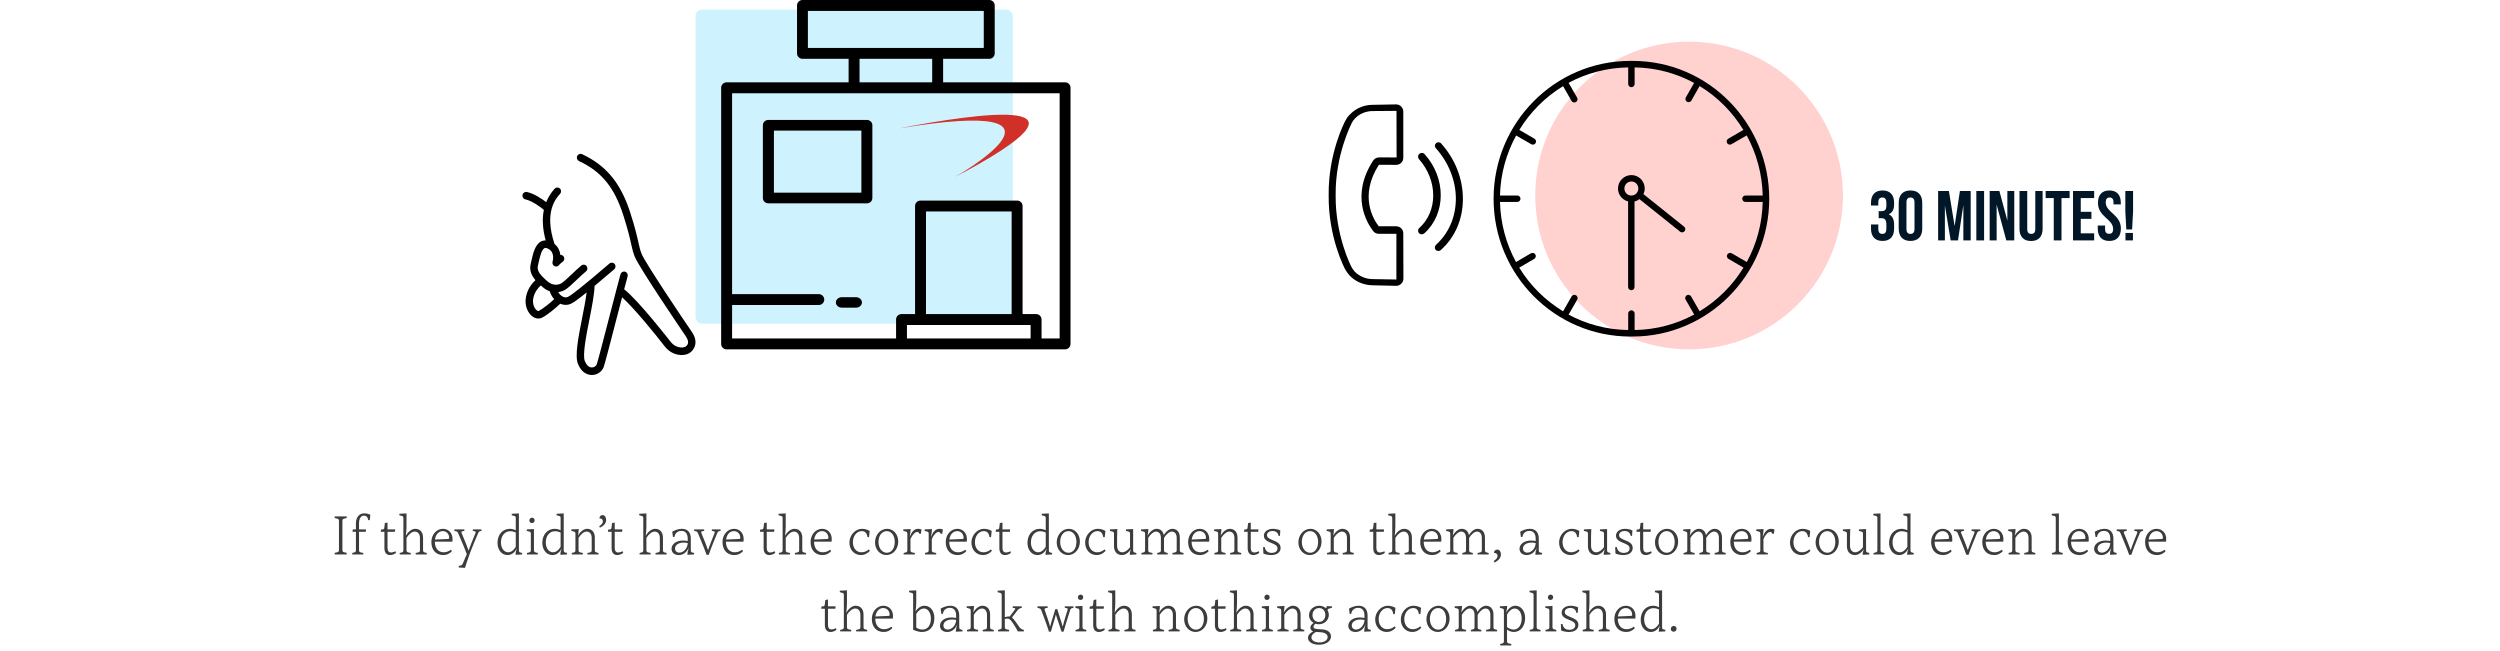 <?xml version="1.0" encoding="UTF-8"?>
<svg width="780px" height="203px" viewBox="0 0 780 203" version="1.1" xmlns="http://www.w3.org/2000/svg" xmlns:xlink="http://www.w3.org/1999/xlink">
    <!-- Generator: Sketch 49.3 (51167) - http://www.bohemiancoding.com/sketch -->
    <title>Image / Painpoint</title>
    <desc>Created with Sketch.</desc>
    <defs></defs>
    <g id="Portfolio" stroke="none" stroke-width="1" fill="none" fill-rule="evenodd">
        <g id="Relationships" transform="translate(-330, -4355)">
            <g id="Image-/-Painpoint" transform="translate(330, 4355)">
                <rect id="Rectangle-13" fill="#FFFFFF" x="0" y="0" width="780" height="203"></rect>
                <path d="M588.544,64.242 L588.544,63.384 C588.544,61.998 588.06,61.624 587.29,61.624 C586.52,61.624 586.036,62.042 586.036,63.142 L586.036,64.132 L583.748,64.132 L583.748,63.296 C583.748,60.832 584.98,59.424 587.356,59.424 C589.732,59.424 590.964,60.832 590.964,63.296 L590.964,63.692 C590.964,65.342 590.436,66.376 589.27,66.86 C590.48,67.388 590.964,68.532 590.964,70.094 L590.964,71.304 C590.964,73.768 589.732,75.176 587.356,75.176 C584.98,75.176 583.748,73.768 583.748,71.304 L583.748,70.028 L586.036,70.028 L586.036,71.458 C586.036,72.558 586.52,72.976 587.29,72.976 C588.06,72.976 588.544,72.602 588.544,71.238 L588.544,70.028 C588.544,68.598 588.06,68.07 586.96,68.07 L586.146,68.07 L586.146,65.87 L587.092,65.87 C587.994,65.87 588.544,65.474 588.544,64.242 Z M594.814,63.142 L594.814,71.458 C594.814,72.558 595.298,72.976 596.068,72.976 C596.838,72.976 597.322,72.558 597.322,71.458 L597.322,63.142 C597.322,62.042 596.838,61.624 596.068,61.624 C595.298,61.624 594.814,62.042 594.814,63.142 Z M592.394,71.304 L592.394,63.296 C592.394,60.832 593.692,59.424 596.068,59.424 C598.444,59.424 599.742,60.832 599.742,63.296 L599.742,71.304 C599.742,73.768 598.444,75.176 596.068,75.176 C593.692,75.176 592.394,73.768 592.394,71.304 Z M608.058,59.6 L609.84,70.534 L611.49,59.6 L614.856,59.6 L614.856,75 L612.568,75 L612.568,63.956 L610.896,75 L608.608,75 L606.804,64.11 L606.804,75 L604.692,75 L604.692,59.6 L608.058,59.6 Z M616.616,75 L616.616,59.6 L619.036,59.6 L619.036,75 L616.616,75 Z M625.966,75 L622.952,63.846 L622.952,75 L620.774,75 L620.774,59.6 L623.81,59.6 L626.296,68.818 L626.296,59.6 L628.452,59.6 L628.452,75 L625.966,75 Z M630.08,59.6 L632.5,59.6 L632.5,71.48 C632.5,72.58 632.984,72.976 633.754,72.976 C634.524,72.976 635.008,72.58 635.008,71.48 L635.008,59.6 L637.296,59.6 L637.296,71.326 C637.296,73.79 636.064,75.198 633.688,75.198 C631.312,75.198 630.08,73.79 630.08,71.326 L630.08,59.6 Z M638.242,61.8 L638.242,59.6 L645.722,59.6 L645.722,61.8 L643.192,61.8 L643.192,75 L640.772,75 L640.772,61.8 L638.242,61.8 Z M649.198,61.8 L649.198,66.09 L652.52,66.09 L652.52,68.29 L649.198,68.29 L649.198,72.8 L653.378,72.8 L653.378,75 L646.778,75 L646.778,59.6 L653.378,59.6 L653.378,61.8 L649.198,61.8 Z M654.566,63.296 C654.566,60.832 655.776,59.424 658.13,59.424 C660.484,59.424 661.694,60.832 661.694,63.296 L661.694,63.78 L659.406,63.78 L659.406,63.142 C659.406,62.042 658.966,61.624 658.196,61.624 C657.426,61.624 656.986,62.042 656.986,63.142 C656.986,66.31 661.716,66.904 661.716,71.304 C661.716,73.768 660.484,75.176 658.108,75.176 C655.732,75.176 654.5,73.768 654.5,71.304 L654.5,70.358 L656.788,70.358 L656.788,71.458 C656.788,72.558 657.272,72.954 658.042,72.954 C658.812,72.954 659.296,72.558 659.296,71.458 C659.296,68.29 654.566,67.696 654.566,63.296 Z M665.214,71.59 L663.41,71.59 L663.102,66.024 L663.102,59.6 L665.522,59.6 L665.522,66.024 L665.214,71.59 Z M663.146,72.668 L665.478,72.668 L665.478,75 L663.146,75 L663.146,72.668 Z" id="30-minutes!" fill="#011728"></path>
                <g id="Group-3" transform="translate(190, 82.5) scale(-1, 1) translate(-190, -82.5) translate(163, 48)" fill="#000000">
                    <path d="M53.973,12.798 C53.834,12.165 53.22,11.765 52.597,11.903 C50.341,12.407 47.995,13.988 46.582,15.076 C45.971,13.551 45.101,12.147 43.956,10.881 C43.526,10.404 42.791,10.374 42.324,10.811 C41.854,11.251 41.824,11.994 42.255,12.471 C43.526,13.875 47.359,18.115 43.98,28.128 C42.824,29.055 42.306,30.317 42.158,31.528 C41.749,31.501 41.339,31.699 41.107,32.075 C40.767,32.626 40.929,33.35 41.472,33.693 C41.905,33.968 42.447,34.552 42.619,34.751 C42.977,35.166 43.571,35.273 44.05,35.004 C44.525,34.738 44.754,34.167 44.598,33.638 C44.501,33.311 43.73,30.406 46.356,29.446 C46.796,29.287 47.013,29.354 47.155,29.434 C48.07,29.944 48.606,32.363 48.962,33.965 C49.037,34.298 49.106,34.616 49.178,34.913 C49.588,36.616 48.185,38.019 46.453,39.548 L46.203,39.768 C44.453,41.321 42.607,40.865 41.791,40.352 C41.116,39.927 39.857,38.737 38.638,37.585 C37.626,36.628 36.581,35.64 35.62,34.836 C35.126,34.423 34.397,34.494 33.994,34.995 C33.587,35.497 33.656,36.236 34.15,36.646 C35.057,37.404 36.078,38.37 37.062,39.303 C38.481,40.645 39.704,41.801 40.574,42.348 C41.216,42.752 41.996,43.03 42.839,43.134 C42.438,43.803 41.908,44.323 41.324,44.589 C40.809,44.825 40.306,44.84 39.83,44.638 C38.773,44.189 34.701,40.936 27.73,34.968 L26.859,34.225 C26.368,33.809 25.64,33.876 25.23,34.375 C24.82,34.873 24.887,35.613 25.378,36.029 L26.239,36.763 C28.254,38.487 29.991,39.955 31.497,41.208 C31.566,43.837 32.307,47.622 33.099,51.634 C34.078,56.586 35.295,62.747 34.536,64.652 C34.024,65.933 33.244,66.642 32.34,66.648 L32.331,66.648 C31.672,66.648 31.048,66.254 30.817,65.691 C30.537,64.958 28.359,56.547 26.606,49.787 C25.212,44.4 23.896,39.316 23.405,37.573 C23.227,36.95 22.586,36.589 21.974,36.766 C21.36,36.944 21.005,37.595 21.179,38.219 C21.396,38.986 21.779,40.429 22.258,42.263 C17.788,45.724 7.922,58.434 7.819,58.568 C6.696,60.033 5.338,60.348 4.627,60.403 C3.76,60.473 3.148,60.232 2.971,60.064 C2.492,59.608 1.691,58.844 3.124,56.768 C3.266,56.563 17.686,35.396 18.996,31.997 C19.532,30.606 19.755,29.594 20.065,28.191 C20.453,26.427 20.983,24.014 22.489,19.278 C25.29,10.479 29.304,5.544 36.349,2.242 C36.93,1.97 37.18,1.273 36.915,0.683 C36.647,0.096 35.964,-0.164 35.379,0.108 C27.781,3.673 23.27,9.191 20.288,18.559 C18.749,23.396 18.204,25.873 17.806,27.679 C17.508,29.027 17.313,29.92 16.843,31.143 C15.771,33.928 3.242,52.518 1.233,55.422 C-0.908,58.516 0.134,60.589 1.39,61.782 C2.053,62.414 3.125,62.769 4.32,62.769 C4.483,62.769 4.646,62.763 4.811,62.751 C5.902,62.665 7.98,62.191 9.648,60.017 C12.145,56.761 19.228,48.02 22.908,44.758 C23.36,46.498 23.86,48.424 24.369,50.39 C26.859,60.011 28.392,65.903 28.678,66.594 C29.272,68.037 30.735,69 32.332,69 L32.353,69 C33.241,68.994 35.44,68.648 36.68,65.539 C37.698,62.983 36.566,57.25 35.367,51.178 C34.816,48.384 34.256,45.531 33.976,43.247 C36.593,45.354 38.168,46.482 38.936,46.809 C39.439,47.023 39.972,47.13 40.508,47.13 C41.077,47.13 41.656,47.005 42.21,46.763 C43.619,48.13 46.149,50.206 47.827,51.092 C48.2,51.291 48.607,51.386 49.019,51.386 C49.655,51.386 50.308,51.16 50.901,50.713 C52.254,49.698 53.401,47.454 52.91,44.721 C52.443,42.11 50.938,40.337 49.935,39.407 C51.061,38.086 51.925,36.426 51.428,34.359 C51.359,34.078 51.293,33.772 51.221,33.451 C50.721,31.201 50.097,28.397 48.269,27.379 C47.908,27.178 47.393,26.997 46.742,27.012 C47.706,23.481 47.896,20.298 47.315,17.482 C48.351,16.623 50.865,14.694 53.1,14.196 C53.714,14.058 54.109,13.431 53.973,12.798 L53.973,12.798 Z M50.63,45.139 C50.925,46.79 50.296,48.242 49.522,48.823 C49.425,48.897 49.094,49.117 48.886,49.007 C47.552,48.303 45.42,46.579 44.098,45.344 C44.688,44.671 45.167,43.846 45.483,42.91 C45.489,42.895 45.489,42.877 45.495,42.858 C46.251,42.595 47.01,42.173 47.721,41.541 L47.965,41.323 C48.064,41.235 48.167,41.146 48.272,41.051 C49.004,41.709 50.263,43.097 50.63,45.139 L50.63,45.139 Z" id="Page-1"></path>
                </g>
                <g id="Icons-/-Bank" transform="translate(217, 0)">
                    <rect id="Rectangle-6" fill="#CEF3FF" x="0" y="3" width="99" height="98" rx="2"></rect>
                    <g id="Group-6" transform="translate(8, 0)">
                        <path d="M107.326,25.689 L69.255,25.689 L69.255,18.349 L83.655,18.349 C84.599,18.349 85.35,17.576 85.35,16.653 L85.35,1.695 C85.35,0.751 84.578,0 83.655,0 L25.367,0 C24.423,0 23.671,0.773 23.671,1.695 L23.671,16.653 C23.671,17.598 24.444,18.349 25.367,18.349 L39.767,18.349 L39.767,25.689 L1.695,25.689 C0.751,25.689 0,26.461 0,27.384 L0,93.441 L0,107.305 C0,108.249 0.773,109 1.695,109 L107.304,109 C108.248,109 109,108.227 109,107.305 L109,27.405 C109.021,26.461 108.248,25.688 107.326,25.688 L107.326,25.689 Z M27.062,14.958 L27.062,3.412 L81.937,3.412 L81.937,14.958 L27.062,14.958 Z M65.842,18.349 L65.842,25.689 L43.179,25.689 L43.179,18.349 L65.842,18.349 Z M96.552,105.609 L57.966,105.609 L57.966,101.403 L96.552,101.403 L96.552,105.609 Z M63.91,97.991 L63.91,65.97 L90.629,65.97 L90.629,97.991 L63.91,97.991 Z M105.61,105.609 L99.964,105.609 L99.964,99.686 C99.964,98.742 99.192,97.991 98.269,97.991 L94.041,97.991 L94.041,64.275 C94.041,63.331 93.269,62.58 92.346,62.58 L62.194,62.58 C61.249,62.58 60.498,63.352 60.498,64.275 L60.498,97.991 L56.27,97.991 C55.326,97.991 54.575,98.763 54.575,99.686 L54.575,105.609 L3.413,105.609 L3.413,95.158 L30.475,95.158 C31.419,95.158 32.17,94.385 32.17,93.462 C32.17,92.54 31.398,91.767 30.475,91.767 L3.413,91.767 L3.413,29.101 L105.61,29.101 L105.61,105.609 Z" id="Fill-1" fill="#000000"></path>
                        <path d="M14.729,63.448 L45.465,63.448 C46.42,63.448 47.179,62.692 47.179,61.789 L47.179,39.076 C47.179,38.153 46.398,37.418 45.465,37.418 L14.729,37.418 C13.774,37.418 13.015,38.174 13.015,39.076 L13.015,61.768 C13.015,62.692 13.774,63.447 14.729,63.447 L14.729,63.448 Z M16.464,40.756 L43.751,40.756 L43.751,60.111 L16.464,60.111 L16.464,40.756 Z" id="Fill-2" fill="#000000"></path>
                        <path d="M42.1,92.731 L37.617,92.731 C36.6,92.731 35.791,93.473 35.791,94.358 C35.791,95.244 36.623,95.985 37.617,95.985 L42.1,95.985 C43.117,95.985 43.925,95.244 43.925,94.358 C43.925,93.473 43.093,92.731 42.1,92.731 Z" id="Fill-3" fill="#000000"></path>
                        <path d="M55.313,40.085 C80.602,35.181 122.516,29.192 72.79,55.313 C72.79,55.313 117.909,29.76 55.313,40.085 L55.313,40.085 L55.313,40.085 Z" id="Shape" fill="#D03027"></path>
                    </g>
                </g>
                <circle id="Oval" fill="#FFD1CF" cx="527" cy="61" r="48"></circle>
                <path d="M444.305,64.812 C443.412,63.914 442.019,63.914 441.128,64.812 L437.338,68.625 C426.022,66.159 424.071,57.692 423.738,55.112 L427.583,51.244 C428.476,50.346 428.476,48.945 427.583,48.104 L417.664,38.125 C417.217,37.676 416.66,37.453 416.048,37.453 C415.434,37.453 414.877,37.676 414.432,38.125 L409.137,43.675 C407.354,45.637 406.35,48.217 406.461,50.741 C406.518,51.47 406.629,52.199 406.797,52.872 C406.908,53.321 410.198,63.862 419.56,72.999 C428.698,82.361 439.345,85.671 439.791,85.782 C440.46,86.006 441.185,86.12 441.91,86.12 L442.3,86.12 C444.697,86.12 447.148,85.167 448.988,83.428 L454.451,78.159 C454.898,77.71 455.12,77.149 455.12,76.588 C455.12,75.971 454.898,75.41 454.451,74.963 L444.305,64.812 Z M447.659,82.015 C446.139,83.43 444.11,84.222 442.139,84.109 C441.576,84.109 441.07,83.996 440.561,83.826 C440.449,83.769 429.917,80.488 421.072,71.432 C412.06,62.601 408.738,52.188 408.738,52.075 C408.568,51.622 408.513,51.056 408.456,50.49 C408.399,48.509 409.132,46.528 410.54,45 L415.891,39.453 L425.972,49.528 L422.086,53.433 C421.58,53.941 421.353,54.622 421.466,55.301 C421.859,58.244 424.057,68.036 436.955,70.808 C437.688,70.979 438.475,70.751 439.039,70.185 L442.869,66.336 L453.12,76.636 L447.659,82.015 Z M431.124,44.678 C431.065,44.046 431.594,43.531 432.238,43.472 C441.393,43.013 449.255,50.817 449.782,60.914 C449.841,61.546 449.312,62.061 448.668,62.12 L448.608,62.12 C447.962,62.12 447.494,61.66 447.435,61.03 C446.91,52.193 440.161,45.366 432.357,45.767 C431.711,45.826 431.124,45.308 431.124,44.678 Z M454.732,60.786 C454.067,60.786 453.627,60.342 453.571,59.733 C453.238,53.741 450.863,48.193 446.826,44.142 C442.79,40.146 437.648,38.094 432.286,38.371 C431.677,38.371 431.124,37.927 431.124,37.318 C431.068,36.707 431.567,36.208 432.173,36.152 C438.145,35.818 443.893,38.094 448.373,42.589 C452.798,47.027 455.45,53.073 455.782,59.62 C455.838,60.232 455.339,60.73 454.732,60.786 Z" id="Page-1" fill="#000000" transform="translate(431.12, 61.12) scale(-1, 1) rotate(-135) translate(-431.12, -61.12) "></path>
                <path d="M104.439,161.12 L108.147,161.12 L108.183,161.624 L107.409,161.804 C106.941,161.912 106.833,162.11 106.833,162.56 L106.833,171.56 C106.833,172.01 106.941,172.208 107.409,172.316 L108.183,172.496 L108.147,173 L104.439,173 L104.403,172.496 L105.177,172.316 C105.645,172.208 105.753,172.01 105.753,171.56 L105.753,162.56 C105.753,162.11 105.645,161.912 105.177,161.804 L104.403,161.624 L104.439,161.12 Z M113.673,160.166 C114.375,160.166 114.915,160.31 115.545,160.616 L115.365,162.272 L114.879,162.272 C114.771,161.39 114.303,160.886 113.583,160.886 C112.611,160.886 112.017,161.768 112.017,163.28 L112.017,165.17 L114.195,165.17 L114.105,165.926 L112.017,165.926 L112.017,171.686 C112.017,172.118 112.233,172.28 112.557,172.352 L113.367,172.532 L113.331,173 L109.911,173 L109.875,172.532 L110.559,172.352 C110.901,172.262 111.045,172.082 111.045,171.686 L111.045,165.926 L109.983,165.926 L110.073,165.17 L111.045,165.17 L111.045,163.244 C111.045,161.354 112.107,160.166 113.673,160.166 Z M123.411,171.974 L123.537,172.514 C123.015,172.928 122.313,173.18 121.719,173.18 C120.567,173.18 119.937,172.406 119.937,171.02 L119.937,165.926 L118.785,165.926 L118.875,165.242 L119.415,165.17 C119.811,165.116 119.865,164.936 119.901,164.648 L120.081,163.208 L120.909,163.028 L120.909,165.17 L123.303,165.17 L123.213,165.926 L120.909,165.926 L120.909,170.966 C120.909,171.866 121.287,172.37 121.971,172.37 C122.403,172.37 122.961,172.226 123.411,171.974 Z M133.167,172.532 L133.131,173 L129.711,173 L129.675,172.532 L130.485,172.352 C130.809,172.28 131.025,172.118 131.025,171.686 L131.025,167.87 C131.025,166.628 130.395,165.854 129.405,165.854 C128.577,165.854 127.587,166.61 126.831,167.816 L126.831,171.686 C126.831,172.118 127.047,172.28 127.371,172.352 L128.181,172.532 L128.145,173 L124.725,173 L124.689,172.532 L125.373,172.352 C125.715,172.262 125.859,172.082 125.859,171.686 L125.859,161.66 C125.859,161.228 125.733,161.066 125.391,160.976 L124.581,160.76 L124.617,160.292 L126.831,160.184 L126.831,164.162 C126.831,165.116 126.741,166.196 126.615,167.168 C127.389,165.818 128.505,164.99 129.549,164.99 C131.061,164.99 131.997,166.052 131.997,167.744 L131.997,171.686 C131.997,172.082 132.141,172.262 132.483,172.352 L133.167,172.532 Z M141.195,168.212 C141.195,168.482 141.177,168.752 141.141,169.004 L135.669,169.004 C135.669,171.038 136.731,172.316 138.405,172.316 C139.197,172.316 139.953,172.064 140.673,171.524 L141.015,171.956 C140.187,172.82 139.323,173.18 138.297,173.18 C136.011,173.18 134.589,171.596 134.589,169.094 C134.589,166.808 136.191,164.99 138.189,164.99 C139.953,164.99 141.195,166.322 141.195,168.212 Z M135.705,168.338 L139.791,168.158 C140.115,168.14 140.151,168.014 140.151,167.78 C140.151,166.628 139.323,165.71 138.153,165.71 C136.857,165.71 135.921,166.772 135.705,168.338 Z M150.231,165.638 L149.799,165.728 C149.457,165.8 149.331,165.98 149.187,166.322 L147.819,169.58 C146.739,172.154 145.749,174.98 145.083,177.176 L143.157,177.068 L143.103,176.6 L143.661,176.456 C144.003,176.366 144.219,176.222 144.435,175.718 L145.641,172.91 C145.227,171.758 144.795,170.696 144.255,169.418 L142.977,166.412 C142.797,165.998 142.689,165.854 142.383,165.782 L141.753,165.638 L141.789,165.17 L144.867,165.17 L144.903,165.638 L144.273,165.746 C143.967,165.8 143.913,166.034 144.021,166.304 L145.173,169.112 C145.569,170.084 145.875,170.876 146.181,171.794 C146.541,170.804 146.847,170.012 147.225,169.076 L148.359,166.304 C148.485,165.998 148.413,165.8 148.107,165.746 L147.495,165.638 L147.531,165.17 L150.195,165.17 L150.231,165.638 Z M162.921,172.532 L162.885,173 L160.851,173.09 C160.851,172.424 161.013,171.776 161.283,171.074 C160.635,172.316 159.699,173.18 158.349,173.18 C156.531,173.18 155.217,171.56 155.217,169.364 C155.217,166.808 156.819,164.99 159.087,164.99 C159.681,164.99 160.329,165.152 160.923,165.44 L160.923,161.66 C160.923,161.228 160.797,161.066 160.455,160.976 L159.645,160.76 L159.681,160.292 L161.895,160.184 L161.895,171.632 C161.895,172.118 162.003,172.28 162.327,172.37 L162.921,172.532 Z M158.583,172.316 C159.429,172.316 160.311,171.668 160.923,170.606 L160.923,166.16 C160.383,165.89 159.753,165.746 159.141,165.746 C157.467,165.746 156.297,167.222 156.297,169.22 C156.297,171.038 157.251,172.316 158.583,172.316 Z M165.999,161.516 C166.467,161.516 166.809,161.858 166.809,162.344 C166.809,162.812 166.449,163.19 165.981,163.19 C165.513,163.19 165.153,162.866 165.153,162.398 C165.153,161.912 165.513,161.516 165.999,161.516 Z M166.593,165.062 L166.593,171.632 C166.593,172.118 166.791,172.28 167.151,172.37 L167.817,172.532 L167.781,173 L164.433,173 L164.397,172.532 L165.063,172.37 C165.423,172.28 165.621,172.118 165.621,171.632 L165.621,166.538 C165.621,166.106 165.495,165.944 165.153,165.854 L164.343,165.638 L164.379,165.17 L166.593,165.062 Z M176.907,172.532 L176.871,173 L174.837,173.09 C174.837,172.424 174.999,171.776 175.269,171.074 C174.621,172.316 173.685,173.18 172.335,173.18 C170.517,173.18 169.203,171.56 169.203,169.364 C169.203,166.808 170.805,164.99 173.073,164.99 C173.667,164.99 174.315,165.152 174.909,165.44 L174.909,161.66 C174.909,161.228 174.783,161.066 174.441,160.976 L173.631,160.76 L173.667,160.292 L175.881,160.184 L175.881,171.632 C175.881,172.118 175.989,172.28 176.313,172.37 L176.907,172.532 Z M172.569,172.316 C173.415,172.316 174.297,171.668 174.909,170.606 L174.909,166.16 C174.369,165.89 173.739,165.746 173.127,165.746 C171.453,165.746 170.283,167.222 170.283,169.22 C170.283,171.038 171.237,172.316 172.569,172.316 Z M186.753,172.532 L186.717,173 L183.297,173 L183.261,172.532 L184.071,172.352 C184.395,172.28 184.611,172.118 184.611,171.686 L184.611,167.834 C184.611,166.61 183.999,165.854 183.027,165.854 C182.217,165.854 181.263,166.61 180.507,167.816 L180.507,171.686 C180.507,172.118 180.723,172.28 181.047,172.352 L181.857,172.532 L181.821,173 L178.401,173 L178.365,172.532 L179.049,172.352 C179.391,172.262 179.535,172.082 179.535,171.686 L179.535,166.538 C179.535,166.106 179.409,165.944 179.067,165.854 L178.257,165.638 L178.293,165.17 L180.561,165.062 C180.543,165.71 180.453,166.484 180.309,167.132 C181.083,165.8 182.181,164.99 183.171,164.99 C184.647,164.99 185.583,166.034 185.583,167.708 L185.583,171.686 C185.583,172.082 185.727,172.262 186.069,172.352 L186.753,172.532 Z M187.995,160.706 C188.643,160.706 189.111,161.336 189.111,162.218 C189.111,163.208 188.481,164.018 187.167,164.648 L186.969,164.144 C187.671,163.766 188.103,163.19 188.103,162.65 C188.103,162.074 187.725,161.75 187.023,161.75 C187.041,161.102 187.419,160.706 187.995,160.706 Z M194.295,171.974 L194.421,172.514 C193.899,172.928 193.197,173.18 192.603,173.18 C191.451,173.18 190.821,172.406 190.821,171.02 L190.821,165.926 L189.669,165.926 L189.759,165.242 L190.299,165.17 C190.695,165.116 190.749,164.936 190.785,164.648 L190.965,163.208 L191.793,163.028 L191.793,165.17 L194.187,165.17 L194.097,165.926 L191.793,165.926 L191.793,170.966 C191.793,171.866 192.171,172.37 192.855,172.37 C193.287,172.37 193.845,172.226 194.295,171.974 Z M208.011,172.532 L207.975,173 L204.555,173 L204.519,172.532 L205.329,172.352 C205.653,172.28 205.869,172.118 205.869,171.686 L205.869,167.87 C205.869,166.628 205.239,165.854 204.249,165.854 C203.421,165.854 202.431,166.61 201.675,167.816 L201.675,171.686 C201.675,172.118 201.891,172.28 202.215,172.352 L203.025,172.532 L202.989,173 L199.569,173 L199.533,172.532 L200.217,172.352 C200.559,172.262 200.703,172.082 200.703,171.686 L200.703,161.66 C200.703,161.228 200.577,161.066 200.235,160.976 L199.425,160.76 L199.461,160.292 L201.675,160.184 L201.675,164.162 C201.675,165.116 201.585,166.196 201.459,167.168 C202.233,165.818 203.349,164.99 204.393,164.99 C205.905,164.99 206.841,166.052 206.841,167.744 L206.841,171.686 C206.841,172.082 206.985,172.262 207.327,172.352 L208.011,172.532 Z M209.955,167.528 L209.739,165.89 C210.657,165.35 211.755,164.99 212.745,164.99 C214.455,164.99 215.535,166.034 215.535,168.014 L215.535,171.632 C215.535,172.118 215.643,172.28 215.967,172.37 L216.561,172.532 L216.525,173 L214.473,173.09 C214.473,172.37 214.653,171.56 214.941,170.768 C214.239,172.388 213.141,173.18 211.773,173.18 C210.423,173.18 209.523,172.388 209.523,171.236 C209.523,169.706 211.089,168.644 213.069,168.644 C213.591,168.644 214.185,168.716 214.563,168.806 L214.563,168.068 C214.563,166.484 213.843,165.638 212.601,165.638 C211.431,165.638 210.549,166.394 210.441,167.528 L209.955,167.528 Z M213.285,169.292 C211.719,169.292 210.603,170.03 210.603,171.128 C210.603,171.884 211.125,172.424 211.953,172.424 C213.303,172.424 214.563,170.984 214.563,169.418 C214.131,169.346 213.699,169.292 213.285,169.292 Z M224.823,165.638 L224.391,165.728 C224.049,165.8 223.905,166.016 223.779,166.322 L222.609,169.184 C221.961,170.768 221.565,171.83 221.133,173.09 L220.449,173.09 C219.963,171.74 219.441,170.408 218.865,169.022 L217.785,166.412 C217.605,165.98 217.497,165.854 217.191,165.782 L216.561,165.638 L216.597,165.17 L219.675,165.17 L219.711,165.638 L219.081,165.746 C218.775,165.8 218.721,166.034 218.829,166.304 L220.053,169.328 C220.377,170.138 220.629,170.804 220.917,171.65 C221.223,170.714 221.493,170.012 221.817,169.166 L222.951,166.304 C223.077,165.98 222.987,165.8 222.681,165.746 L222.069,165.638 L222.105,165.17 L224.787,165.17 L224.823,165.638 Z M232.023,168.212 C232.023,168.482 232.005,168.752 231.969,169.004 L226.497,169.004 C226.497,171.038 227.559,172.316 229.233,172.316 C230.025,172.316 230.781,172.064 231.501,171.524 L231.843,171.956 C231.015,172.82 230.151,173.18 229.125,173.18 C226.839,173.18 225.417,171.596 225.417,169.094 C225.417,166.808 227.019,164.99 229.017,164.99 C230.781,164.99 232.023,166.322 232.023,168.212 Z M226.533,168.338 L230.619,168.158 C230.943,168.14 230.979,168.014 230.979,167.78 C230.979,166.628 230.151,165.71 228.981,165.71 C227.685,165.71 226.749,166.772 226.533,168.338 Z M241.725,171.974 L241.851,172.514 C241.329,172.928 240.627,173.18 240.033,173.18 C238.881,173.18 238.251,172.406 238.251,171.02 L238.251,165.926 L237.099,165.926 L237.189,165.242 L237.729,165.17 C238.125,165.116 238.179,164.936 238.215,164.648 L238.395,163.208 L239.223,163.028 L239.223,165.17 L241.617,165.17 L241.527,165.926 L239.223,165.926 L239.223,170.966 C239.223,171.866 239.601,172.37 240.285,172.37 C240.717,172.37 241.275,172.226 241.725,171.974 Z M251.481,172.532 L251.445,173 L248.025,173 L247.989,172.532 L248.799,172.352 C249.123,172.28 249.339,172.118 249.339,171.686 L249.339,167.87 C249.339,166.628 248.709,165.854 247.719,165.854 C246.891,165.854 245.901,166.61 245.145,167.816 L245.145,171.686 C245.145,172.118 245.361,172.28 245.685,172.352 L246.495,172.532 L246.459,173 L243.039,173 L243.003,172.532 L243.687,172.352 C244.029,172.262 244.173,172.082 244.173,171.686 L244.173,161.66 C244.173,161.228 244.047,161.066 243.705,160.976 L242.895,160.76 L242.931,160.292 L245.145,160.184 L245.145,164.162 C245.145,165.116 245.055,166.196 244.929,167.168 C245.703,165.818 246.819,164.99 247.863,164.99 C249.375,164.99 250.311,166.052 250.311,167.744 L250.311,171.686 C250.311,172.082 250.455,172.262 250.797,172.352 L251.481,172.532 Z M259.509,168.212 C259.509,168.482 259.491,168.752 259.455,169.004 L253.983,169.004 C253.983,171.038 255.045,172.316 256.719,172.316 C257.511,172.316 258.267,172.064 258.987,171.524 L259.329,171.956 C258.501,172.82 257.637,173.18 256.611,173.18 C254.325,173.18 252.903,171.596 252.903,169.094 C252.903,166.808 254.505,164.99 256.503,164.99 C258.267,164.99 259.509,166.322 259.509,168.212 Z M254.019,168.338 L258.105,168.158 C258.429,168.14 258.465,168.014 258.465,167.78 C258.465,166.628 257.637,165.71 256.467,165.71 C255.171,165.71 254.235,166.772 254.019,168.338 Z M268.923,164.99 C269.805,164.99 270.633,165.224 271.335,165.656 L271.137,167.582 L270.651,167.582 C270.489,166.322 269.895,165.71 268.851,165.71 C267.321,165.71 266.097,167.24 266.097,169.148 C266.097,171.002 267.195,172.316 268.743,172.316 C269.589,172.316 270.363,172.028 271.083,171.416 L271.425,171.848 C270.597,172.748 269.679,173.18 268.635,173.18 C266.511,173.18 265.017,171.542 265.017,169.238 C265.017,166.988 266.853,164.99 268.923,164.99 Z M276.771,164.99 C278.751,164.99 280.245,166.7 280.245,168.968 C280.245,171.308 278.643,173.18 276.555,173.18 C274.575,173.18 273.009,171.47 273.009,169.22 C273.009,166.88 274.701,164.99 276.771,164.99 Z M276.663,165.71 C275.187,165.71 274.089,167.096 274.089,169.058 C274.089,171.02 275.169,172.46 276.681,172.46 C278.139,172.46 279.165,171.11 279.165,169.112 C279.165,167.132 278.157,165.71 276.663,165.71 Z M286.437,164.99 C286.797,164.99 287.157,165.062 287.517,165.188 L287.319,166.52 L286.815,166.52 C286.725,166.196 286.509,165.962 286.167,165.962 C285.519,165.962 284.691,166.79 284.061,168.158 L284.061,171.686 C284.061,172.118 284.259,172.28 284.601,172.352 L285.447,172.532 L285.411,173 L281.955,173 L281.919,172.532 L282.603,172.352 C282.945,172.262 283.089,172.082 283.089,171.686 L283.089,166.538 C283.089,166.106 282.963,165.944 282.621,165.854 L281.811,165.638 L281.847,165.17 L284.115,165.062 C284.079,165.782 283.989,166.646 283.809,167.528 C284.421,165.962 285.213,164.99 286.437,164.99 Z M293.097,164.99 C293.457,164.99 293.817,165.062 294.177,165.188 L293.979,166.52 L293.475,166.52 C293.385,166.196 293.169,165.962 292.827,165.962 C292.179,165.962 291.351,166.79 290.721,168.158 L290.721,171.686 C290.721,172.118 290.919,172.28 291.261,172.352 L292.107,172.532 L292.071,173 L288.615,173 L288.579,172.532 L289.263,172.352 C289.605,172.262 289.749,172.082 289.749,171.686 L289.749,166.538 C289.749,166.106 289.623,165.944 289.281,165.854 L288.471,165.638 L288.507,165.17 L290.775,165.062 C290.739,165.782 290.649,166.646 290.469,167.528 C291.081,165.962 291.873,164.99 293.097,164.99 Z M301.683,168.212 C301.683,168.482 301.665,168.752 301.629,169.004 L296.157,169.004 C296.157,171.038 297.219,172.316 298.893,172.316 C299.685,172.316 300.441,172.064 301.161,171.524 L301.503,171.956 C300.675,172.82 299.811,173.18 298.785,173.18 C296.499,173.18 295.077,171.596 295.077,169.094 C295.077,166.808 296.679,164.99 298.677,164.99 C300.441,164.99 301.683,166.322 301.683,168.212 Z M296.193,168.338 L300.279,168.158 C300.603,168.14 300.639,168.014 300.639,167.78 C300.639,166.628 299.811,165.71 298.641,165.71 C297.345,165.71 296.409,166.772 296.193,168.338 Z M306.993,164.99 C307.875,164.99 308.703,165.224 309.405,165.656 L309.207,167.582 L308.721,167.582 C308.559,166.322 307.965,165.71 306.921,165.71 C305.391,165.71 304.167,167.24 304.167,169.148 C304.167,171.002 305.265,172.316 306.813,172.316 C307.659,172.316 308.433,172.028 309.153,171.416 L309.495,171.848 C308.667,172.748 307.749,173.18 306.705,173.18 C304.581,173.18 303.087,171.542 303.087,169.238 C303.087,166.988 304.923,164.99 306.993,164.99 Z M315.273,171.974 L315.399,172.514 C314.877,172.928 314.175,173.18 313.581,173.18 C312.429,173.18 311.799,172.406 311.799,171.02 L311.799,165.926 L310.647,165.926 L310.737,165.242 L311.277,165.17 C311.673,165.116 311.727,164.936 311.763,164.648 L311.943,163.208 L312.771,163.028 L312.771,165.17 L315.165,165.17 L315.075,165.926 L312.771,165.926 L312.771,170.966 C312.771,171.866 313.149,172.37 313.833,172.37 C314.265,172.37 314.823,172.226 315.273,171.974 Z M328.269,172.532 L328.233,173 L326.199,173.09 C326.199,172.424 326.361,171.776 326.631,171.074 C325.983,172.316 325.047,173.18 323.697,173.18 C321.879,173.18 320.565,171.56 320.565,169.364 C320.565,166.808 322.167,164.99 324.435,164.99 C325.029,164.99 325.677,165.152 326.271,165.44 L326.271,161.66 C326.271,161.228 326.145,161.066 325.803,160.976 L324.993,160.76 L325.029,160.292 L327.243,160.184 L327.243,171.632 C327.243,172.118 327.351,172.28 327.675,172.37 L328.269,172.532 Z M323.931,172.316 C324.777,172.316 325.659,171.668 326.271,170.606 L326.271,166.16 C325.731,165.89 325.101,165.746 324.489,165.746 C322.815,165.746 321.645,167.222 321.645,169.22 C321.645,171.038 322.599,172.316 323.931,172.316 Z M333.453,164.99 C335.433,164.99 336.927,166.7 336.927,168.968 C336.927,171.308 335.325,173.18 333.237,173.18 C331.257,173.18 329.691,171.47 329.691,169.22 C329.691,166.88 331.383,164.99 333.453,164.99 Z M333.345,165.71 C331.869,165.71 330.771,167.096 330.771,169.058 C330.771,171.02 331.851,172.46 333.363,172.46 C334.821,172.46 335.847,171.11 335.847,169.112 C335.847,167.132 334.839,165.71 333.345,165.71 Z M342.471,164.99 C343.353,164.99 344.181,165.224 344.883,165.656 L344.685,167.582 L344.199,167.582 C344.037,166.322 343.443,165.71 342.399,165.71 C340.869,165.71 339.645,167.24 339.645,169.148 C339.645,171.002 340.743,172.316 342.291,172.316 C343.137,172.316 343.911,172.028 344.631,171.416 L344.973,171.848 C344.145,172.748 343.227,173.18 342.183,173.18 C340.059,173.18 338.565,171.542 338.565,169.238 C338.565,166.988 340.401,164.99 342.471,164.99 Z M354.567,172.532 L354.531,173 L352.479,173.09 C352.479,172.46 352.623,171.902 352.875,171.254 C352.155,172.46 351.093,173.18 350.067,173.18 C348.537,173.18 347.565,172.118 347.565,170.426 L347.565,166.538 C347.565,166.106 347.439,165.944 347.097,165.854 L346.287,165.638 L346.323,165.17 L348.609,165.062 C348.555,165.908 348.537,166.646 348.537,167.42 L348.537,170.264 C348.537,171.524 349.167,172.316 350.157,172.316 C350.931,172.316 351.741,171.794 352.569,170.75 L352.569,166.538 C352.569,166.106 352.443,165.944 352.101,165.854 L351.291,165.638 L351.327,165.17 L353.541,165.062 L353.541,171.632 C353.541,172.118 353.649,172.28 353.973,172.37 L354.567,172.532 Z M369.273,172.532 L369.237,173 L365.817,173 L365.781,172.532 L366.591,172.352 C366.915,172.28 367.131,172.118 367.131,171.686 L367.131,167.834 C367.131,166.61 366.555,165.854 365.619,165.854 C364.863,165.854 363.927,166.61 363.171,167.816 L363.171,171.686 C363.171,172.082 363.315,172.262 363.657,172.352 L364.341,172.532 L364.305,173 L361.065,173 L361.029,172.532 L361.713,172.352 C362.055,172.262 362.199,172.082 362.199,171.686 L362.199,167.834 C362.199,166.61 361.623,165.854 360.687,165.854 C359.931,165.854 358.995,166.61 358.239,167.816 L358.239,171.686 C358.239,172.118 358.455,172.28 358.779,172.352 L359.589,172.532 L359.553,173 L356.133,173 L356.097,172.532 L356.781,172.352 C357.123,172.262 357.267,172.082 357.267,171.686 L357.267,166.538 C357.267,166.106 357.141,165.944 356.799,165.854 L355.989,165.638 L356.025,165.17 L358.293,165.062 C358.275,165.71 358.185,166.484 358.041,167.132 C358.815,165.8 359.877,164.99 360.831,164.99 C362.037,164.99 362.865,165.71 363.099,166.934 C363.855,165.728 364.845,164.99 365.763,164.99 C367.203,164.99 368.103,166.034 368.103,167.708 L368.103,171.686 C368.103,172.082 368.247,172.262 368.589,172.352 L369.273,172.532 Z M377.301,168.212 C377.301,168.482 377.283,168.752 377.247,169.004 L371.775,169.004 C371.775,171.038 372.837,172.316 374.511,172.316 C375.303,172.316 376.059,172.064 376.779,171.524 L377.121,171.956 C376.293,172.82 375.429,173.18 374.403,173.18 C372.117,173.18 370.695,171.596 370.695,169.094 C370.695,166.808 372.297,164.99 374.295,164.99 C376.059,164.99 377.301,166.322 377.301,168.212 Z M371.811,168.338 L375.897,168.158 C376.221,168.14 376.257,168.014 376.257,167.78 C376.257,166.628 375.429,165.71 374.259,165.71 C372.963,165.71 372.027,166.772 371.811,168.338 Z M387.273,172.532 L387.237,173 L383.817,173 L383.781,172.532 L384.591,172.352 C384.915,172.28 385.131,172.118 385.131,171.686 L385.131,167.834 C385.131,166.61 384.519,165.854 383.547,165.854 C382.737,165.854 381.783,166.61 381.027,167.816 L381.027,171.686 C381.027,172.118 381.243,172.28 381.567,172.352 L382.377,172.532 L382.341,173 L378.921,173 L378.885,172.532 L379.569,172.352 C379.911,172.262 380.055,172.082 380.055,171.686 L380.055,166.538 C380.055,166.106 379.929,165.944 379.587,165.854 L378.777,165.638 L378.813,165.17 L381.081,165.062 C381.063,165.71 380.973,166.484 380.829,167.132 C381.603,165.8 382.701,164.99 383.691,164.99 C385.167,164.99 386.103,166.034 386.103,167.708 L386.103,171.686 C386.103,172.082 386.247,172.262 386.589,172.352 L387.273,172.532 Z M392.745,171.974 L392.871,172.514 C392.349,172.928 391.647,173.18 391.053,173.18 C389.901,173.18 389.271,172.406 389.271,171.02 L389.271,165.926 L388.119,165.926 L388.209,165.242 L388.749,165.17 C389.145,165.116 389.199,164.936 389.235,164.648 L389.415,163.208 L390.243,163.028 L390.243,165.17 L392.637,165.17 L392.547,165.926 L390.243,165.926 L390.243,170.966 C390.243,171.866 390.621,172.37 391.305,172.37 C391.737,172.37 392.295,172.226 392.745,171.974 Z M397.173,164.99 C397.947,164.99 398.829,165.188 399.459,165.494 L399.351,167.186 L398.901,167.186 C398.775,166.232 398.073,165.674 397.029,165.674 C396.003,165.674 395.301,166.196 395.301,166.97 C395.301,167.636 395.823,168.014 396.993,168.482 C398.379,169.04 399.549,169.544 399.549,170.948 C399.549,172.298 398.451,173.18 396.633,173.18 C395.859,173.18 394.905,173.018 394.185,172.73 L394.077,170.714 L394.581,170.66 C394.797,171.866 395.535,172.496 396.759,172.496 C397.839,172.496 398.577,171.992 398.577,171.11 C398.577,170.192 397.767,169.85 396.471,169.328 C395.355,168.878 394.329,168.338 394.329,167.15 C394.329,165.872 395.517,164.99 397.173,164.99 Z M408.855,164.99 C410.835,164.99 412.329,166.7 412.329,168.968 C412.329,171.308 410.727,173.18 408.639,173.18 C406.659,173.18 405.093,171.47 405.093,169.22 C405.093,166.88 406.785,164.99 408.855,164.99 Z M408.747,165.71 C407.271,165.71 406.173,167.096 406.173,169.058 C406.173,171.02 407.253,172.46 408.765,172.46 C410.223,172.46 411.249,171.11 411.249,169.112 C411.249,167.132 410.241,165.71 408.747,165.71 Z M422.391,172.532 L422.355,173 L418.935,173 L418.899,172.532 L419.709,172.352 C420.033,172.28 420.249,172.118 420.249,171.686 L420.249,167.834 C420.249,166.61 419.637,165.854 418.665,165.854 C417.855,165.854 416.901,166.61 416.145,167.816 L416.145,171.686 C416.145,172.118 416.361,172.28 416.685,172.352 L417.495,172.532 L417.459,173 L414.039,173 L414.003,172.532 L414.687,172.352 C415.029,172.262 415.173,172.082 415.173,171.686 L415.173,166.538 C415.173,166.106 415.047,165.944 414.705,165.854 L413.895,165.638 L413.931,165.17 L416.199,165.062 C416.181,165.71 416.091,166.484 415.947,167.132 C416.721,165.8 417.819,164.99 418.809,164.99 C420.285,164.99 421.221,166.034 421.221,167.708 L421.221,171.686 C421.221,172.082 421.365,172.262 421.707,172.352 L422.391,172.532 Z M431.931,171.974 L432.057,172.514 C431.535,172.928 430.833,173.18 430.239,173.18 C429.087,173.18 428.457,172.406 428.457,171.02 L428.457,165.926 L427.305,165.926 L427.395,165.242 L427.935,165.17 C428.331,165.116 428.385,164.936 428.421,164.648 L428.601,163.208 L429.429,163.028 L429.429,165.17 L431.823,165.17 L431.733,165.926 L429.429,165.926 L429.429,170.966 C429.429,171.866 429.807,172.37 430.491,172.37 C430.923,172.37 431.481,172.226 431.931,171.974 Z M441.687,172.532 L441.651,173 L438.231,173 L438.195,172.532 L439.005,172.352 C439.329,172.28 439.545,172.118 439.545,171.686 L439.545,167.87 C439.545,166.628 438.915,165.854 437.925,165.854 C437.097,165.854 436.107,166.61 435.351,167.816 L435.351,171.686 C435.351,172.118 435.567,172.28 435.891,172.352 L436.701,172.532 L436.665,173 L433.245,173 L433.209,172.532 L433.893,172.352 C434.235,172.262 434.379,172.082 434.379,171.686 L434.379,161.66 C434.379,161.228 434.253,161.066 433.911,160.976 L433.101,160.76 L433.137,160.292 L435.351,160.184 L435.351,164.162 C435.351,165.116 435.261,166.196 435.135,167.168 C435.909,165.818 437.025,164.99 438.069,164.99 C439.581,164.99 440.517,166.052 440.517,167.744 L440.517,171.686 C440.517,172.082 440.661,172.262 441.003,172.352 L441.687,172.532 Z M449.715,168.212 C449.715,168.482 449.697,168.752 449.661,169.004 L444.189,169.004 C444.189,171.038 445.251,172.316 446.925,172.316 C447.717,172.316 448.473,172.064 449.193,171.524 L449.535,171.956 C448.707,172.82 447.843,173.18 446.817,173.18 C444.531,173.18 443.109,171.596 443.109,169.094 C443.109,166.808 444.711,164.99 446.709,164.99 C448.473,164.99 449.715,166.322 449.715,168.212 Z M444.225,168.338 L448.311,168.158 C448.635,168.14 448.671,168.014 448.671,167.78 C448.671,166.628 447.843,165.71 446.673,165.71 C445.377,165.71 444.441,166.772 444.225,168.338 Z M464.475,172.532 L464.439,173 L461.019,173 L460.983,172.532 L461.793,172.352 C462.117,172.28 462.333,172.118 462.333,171.686 L462.333,167.834 C462.333,166.61 461.757,165.854 460.821,165.854 C460.065,165.854 459.129,166.61 458.373,167.816 L458.373,171.686 C458.373,172.082 458.517,172.262 458.859,172.352 L459.543,172.532 L459.507,173 L456.267,173 L456.231,172.532 L456.915,172.352 C457.257,172.262 457.401,172.082 457.401,171.686 L457.401,167.834 C457.401,166.61 456.825,165.854 455.889,165.854 C455.133,165.854 454.197,166.61 453.441,167.816 L453.441,171.686 C453.441,172.118 453.657,172.28 453.981,172.352 L454.791,172.532 L454.755,173 L451.335,173 L451.299,172.532 L451.983,172.352 C452.325,172.262 452.469,172.082 452.469,171.686 L452.469,166.538 C452.469,166.106 452.343,165.944 452.001,165.854 L451.191,165.638 L451.227,165.17 L453.495,165.062 C453.477,165.71 453.387,166.484 453.243,167.132 C454.017,165.8 455.079,164.99 456.033,164.99 C457.239,164.99 458.067,165.71 458.301,166.934 C459.057,165.728 460.047,164.99 460.965,164.99 C462.405,164.99 463.305,166.034 463.305,167.708 L463.305,171.686 C463.305,172.082 463.449,172.262 463.791,172.352 L464.475,172.532 Z M467.157,171.47 C467.823,171.47 468.291,172.082 468.291,172.946 C468.291,173.99 467.571,174.908 466.257,175.52 L466.059,175.016 C466.797,174.584 467.247,173.972 467.247,173.432 C467.247,172.874 466.815,172.514 466.113,172.514 C466.113,171.902 466.545,171.47 467.157,171.47 Z M474.519,167.528 L474.303,165.89 C475.221,165.35 476.319,164.99 477.309,164.99 C479.019,164.99 480.099,166.034 480.099,168.014 L480.099,171.632 C480.099,172.118 480.207,172.28 480.531,172.37 L481.125,172.532 L481.089,173 L479.037,173.09 C479.037,172.37 479.217,171.56 479.505,170.768 C478.803,172.388 477.705,173.18 476.337,173.18 C474.987,173.18 474.087,172.388 474.087,171.236 C474.087,169.706 475.653,168.644 477.633,168.644 C478.155,168.644 478.749,168.716 479.127,168.806 L479.127,168.068 C479.127,166.484 478.407,165.638 477.165,165.638 C475.995,165.638 475.113,166.394 475.005,167.528 L474.519,167.528 Z M477.849,169.292 C476.283,169.292 475.167,170.03 475.167,171.128 C475.167,171.884 475.689,172.424 476.517,172.424 C477.867,172.424 479.127,170.984 479.127,169.418 C478.695,169.346 478.263,169.292 477.849,169.292 Z M490.341,164.99 C491.223,164.99 492.051,165.224 492.753,165.656 L492.555,167.582 L492.069,167.582 C491.907,166.322 491.313,165.71 490.269,165.71 C488.739,165.71 487.515,167.24 487.515,169.148 C487.515,171.002 488.613,172.316 490.161,172.316 C491.007,172.316 491.781,172.028 492.501,171.416 L492.843,171.848 C492.015,172.748 491.097,173.18 490.053,173.18 C487.929,173.18 486.435,171.542 486.435,169.238 C486.435,166.988 488.271,164.99 490.341,164.99 Z M502.437,172.532 L502.401,173 L500.349,173.09 C500.349,172.46 500.493,171.902 500.745,171.254 C500.025,172.46 498.963,173.18 497.937,173.18 C496.407,173.18 495.435,172.118 495.435,170.426 L495.435,166.538 C495.435,166.106 495.309,165.944 494.967,165.854 L494.157,165.638 L494.193,165.17 L496.479,165.062 C496.425,165.908 496.407,166.646 496.407,167.42 L496.407,170.264 C496.407,171.524 497.037,172.316 498.027,172.316 C498.801,172.316 499.611,171.794 500.439,170.75 L500.439,166.538 C500.439,166.106 500.313,165.944 499.971,165.854 L499.161,165.638 L499.197,165.17 L501.411,165.062 L501.411,171.632 C501.411,172.118 501.519,172.28 501.843,172.37 L502.437,172.532 Z M507.027,164.99 C507.801,164.99 508.683,165.188 509.313,165.494 L509.205,167.186 L508.755,167.186 C508.629,166.232 507.927,165.674 506.883,165.674 C505.857,165.674 505.155,166.196 505.155,166.97 C505.155,167.636 505.677,168.014 506.847,168.482 C508.233,169.04 509.403,169.544 509.403,170.948 C509.403,172.298 508.305,173.18 506.487,173.18 C505.713,173.18 504.759,173.018 504.039,172.73 L503.931,170.714 L504.435,170.66 C504.651,171.866 505.389,172.496 506.613,172.496 C507.693,172.496 508.431,171.992 508.431,171.11 C508.431,170.192 507.621,169.85 506.325,169.328 C505.209,168.878 504.183,168.338 504.183,167.15 C504.183,165.872 505.371,164.99 507.027,164.99 Z M515.181,171.974 L515.307,172.514 C514.785,172.928 514.083,173.18 513.489,173.18 C512.337,173.18 511.707,172.406 511.707,171.02 L511.707,165.926 L510.555,165.926 L510.645,165.242 L511.185,165.17 C511.581,165.116 511.635,164.936 511.671,164.648 L511.851,163.208 L512.679,163.028 L512.679,165.17 L515.073,165.17 L514.983,165.926 L512.679,165.926 L512.679,170.966 C512.679,171.866 513.057,172.37 513.741,172.37 C514.173,172.37 514.731,172.226 515.181,171.974 Z M520.113,164.99 C522.093,164.99 523.587,166.7 523.587,168.968 C523.587,171.308 521.985,173.18 519.897,173.18 C517.917,173.18 516.351,171.47 516.351,169.22 C516.351,166.88 518.043,164.99 520.113,164.99 Z M520.005,165.71 C518.529,165.71 517.431,167.096 517.431,169.058 C517.431,171.02 518.511,172.46 520.023,172.46 C521.481,172.46 522.507,171.11 522.507,169.112 C522.507,167.132 521.499,165.71 520.005,165.71 Z M538.437,172.532 L538.401,173 L534.981,173 L534.945,172.532 L535.755,172.352 C536.079,172.28 536.295,172.118 536.295,171.686 L536.295,167.834 C536.295,166.61 535.719,165.854 534.783,165.854 C534.027,165.854 533.091,166.61 532.335,167.816 L532.335,171.686 C532.335,172.082 532.479,172.262 532.821,172.352 L533.505,172.532 L533.469,173 L530.229,173 L530.193,172.532 L530.877,172.352 C531.219,172.262 531.363,172.082 531.363,171.686 L531.363,167.834 C531.363,166.61 530.787,165.854 529.851,165.854 C529.095,165.854 528.159,166.61 527.403,167.816 L527.403,171.686 C527.403,172.118 527.619,172.28 527.943,172.352 L528.753,172.532 L528.717,173 L525.297,173 L525.261,172.532 L525.945,172.352 C526.287,172.262 526.431,172.082 526.431,171.686 L526.431,166.538 C526.431,166.106 526.305,165.944 525.963,165.854 L525.153,165.638 L525.189,165.17 L527.457,165.062 C527.439,165.71 527.349,166.484 527.205,167.132 C527.979,165.8 529.041,164.99 529.995,164.99 C531.201,164.99 532.029,165.71 532.263,166.934 C533.019,165.728 534.009,164.99 534.927,164.99 C536.367,164.99 537.267,166.034 537.267,167.708 L537.267,171.686 C537.267,172.082 537.411,172.262 537.753,172.352 L538.437,172.532 Z M546.465,168.212 C546.465,168.482 546.447,168.752 546.411,169.004 L540.939,169.004 C540.939,171.038 542.001,172.316 543.675,172.316 C544.467,172.316 545.223,172.064 545.943,171.524 L546.285,171.956 C545.457,172.82 544.593,173.18 543.567,173.18 C541.281,173.18 539.859,171.596 539.859,169.094 C539.859,166.808 541.461,164.99 543.459,164.99 C545.223,164.99 546.465,166.322 546.465,168.212 Z M540.975,168.338 L545.061,168.158 C545.385,168.14 545.421,168.014 545.421,167.78 C545.421,166.628 544.593,165.71 543.423,165.71 C542.127,165.71 541.191,166.772 540.975,168.338 Z M552.567,164.99 C552.927,164.99 553.287,165.062 553.647,165.188 L553.449,166.52 L552.945,166.52 C552.855,166.196 552.639,165.962 552.297,165.962 C551.649,165.962 550.821,166.79 550.191,168.158 L550.191,171.686 C550.191,172.118 550.389,172.28 550.731,172.352 L551.577,172.532 L551.541,173 L548.085,173 L548.049,172.532 L548.733,172.352 C549.075,172.262 549.219,172.082 549.219,171.686 L549.219,166.538 C549.219,166.106 549.093,165.944 548.751,165.854 L547.941,165.638 L547.977,165.17 L550.245,165.062 C550.209,165.782 550.119,166.646 549.939,167.528 C550.551,165.962 551.343,164.99 552.567,164.99 Z M562.377,164.99 C563.259,164.99 564.087,165.224 564.789,165.656 L564.591,167.582 L564.105,167.582 C563.943,166.322 563.349,165.71 562.305,165.71 C560.775,165.71 559.551,167.24 559.551,169.148 C559.551,171.002 560.649,172.316 562.197,172.316 C563.043,172.316 563.817,172.028 564.537,171.416 L564.879,171.848 C564.051,172.748 563.133,173.18 562.089,173.18 C559.965,173.18 558.471,171.542 558.471,169.238 C558.471,166.988 560.307,164.99 562.377,164.99 Z M570.225,164.99 C572.205,164.99 573.699,166.7 573.699,168.968 C573.699,171.308 572.097,173.18 570.009,173.18 C568.029,173.18 566.463,171.47 566.463,169.22 C566.463,166.88 568.155,164.99 570.225,164.99 Z M570.117,165.71 C568.641,165.71 567.543,167.096 567.543,169.058 C567.543,171.02 568.623,172.46 570.135,172.46 C571.593,172.46 572.619,171.11 572.619,169.112 C572.619,167.132 571.611,165.71 570.117,165.71 Z M583.239,172.532 L583.203,173 L581.151,173.09 C581.151,172.46 581.295,171.902 581.547,171.254 C580.827,172.46 579.765,173.18 578.739,173.18 C577.209,173.18 576.237,172.118 576.237,170.426 L576.237,166.538 C576.237,166.106 576.111,165.944 575.769,165.854 L574.959,165.638 L574.995,165.17 L577.281,165.062 C577.227,165.908 577.209,166.646 577.209,167.42 L577.209,170.264 C577.209,171.524 577.839,172.316 578.829,172.316 C579.603,172.316 580.413,171.794 581.241,170.75 L581.241,166.538 C581.241,166.106 581.115,165.944 580.773,165.854 L579.963,165.638 L579.999,165.17 L582.213,165.062 L582.213,171.632 C582.213,172.118 582.321,172.28 582.645,172.37 L583.239,172.532 Z M586.713,160.184 L586.713,171.632 C586.713,172.118 586.911,172.28 587.271,172.37 L587.937,172.532 L587.901,173 L584.553,173 L584.517,172.532 L585.183,172.37 C585.543,172.28 585.741,172.118 585.741,171.632 L585.741,161.66 C585.741,161.228 585.615,161.066 585.273,160.976 L584.463,160.76 L584.499,160.292 L586.713,160.184 Z M597.099,172.532 L597.063,173 L595.029,173.09 C595.029,172.424 595.191,171.776 595.461,171.074 C594.813,172.316 593.877,173.18 592.527,173.18 C590.709,173.18 589.395,171.56 589.395,169.364 C589.395,166.808 590.997,164.99 593.265,164.99 C593.859,164.99 594.507,165.152 595.101,165.44 L595.101,161.66 C595.101,161.228 594.975,161.066 594.633,160.976 L593.823,160.76 L593.859,160.292 L596.073,160.184 L596.073,171.632 C596.073,172.118 596.181,172.28 596.505,172.37 L597.099,172.532 Z M592.761,172.316 C593.607,172.316 594.489,171.668 595.101,170.606 L595.101,166.16 C594.561,165.89 593.931,165.746 593.319,165.746 C591.645,165.746 590.475,167.222 590.475,169.22 C590.475,171.038 591.429,172.316 592.761,172.316 Z M609.123,168.212 C609.123,168.482 609.105,168.752 609.069,169.004 L603.597,169.004 C603.597,171.038 604.659,172.316 606.333,172.316 C607.125,172.316 607.881,172.064 608.601,171.524 L608.943,171.956 C608.115,172.82 607.251,173.18 606.225,173.18 C603.939,173.18 602.517,171.596 602.517,169.094 C602.517,166.808 604.119,164.99 606.117,164.99 C607.881,164.99 609.123,166.322 609.123,168.212 Z M603.633,168.338 L607.719,168.158 C608.043,168.14 608.079,168.014 608.079,167.78 C608.079,166.628 607.251,165.71 606.081,165.71 C604.785,165.71 603.849,166.772 603.633,168.338 Z M617.871,165.638 L617.439,165.728 C617.097,165.8 616.953,166.016 616.827,166.322 L615.657,169.184 C615.009,170.768 614.613,171.83 614.181,173.09 L613.497,173.09 C613.011,171.74 612.489,170.408 611.913,169.022 L610.833,166.412 C610.653,165.98 610.545,165.854 610.239,165.782 L609.609,165.638 L609.645,165.17 L612.723,165.17 L612.759,165.638 L612.129,165.746 C611.823,165.8 611.769,166.034 611.877,166.304 L613.101,169.328 C613.425,170.138 613.677,170.804 613.965,171.65 C614.271,170.714 614.541,170.012 614.865,169.166 L615.999,166.304 C616.125,165.98 616.035,165.8 615.729,165.746 L615.117,165.638 L615.153,165.17 L617.835,165.17 L617.871,165.638 Z M625.071,168.212 C625.071,168.482 625.053,168.752 625.017,169.004 L619.545,169.004 C619.545,171.038 620.607,172.316 622.281,172.316 C623.073,172.316 623.829,172.064 624.549,171.524 L624.891,171.956 C624.063,172.82 623.199,173.18 622.173,173.18 C619.887,173.18 618.465,171.596 618.465,169.094 C618.465,166.808 620.067,164.99 622.065,164.99 C623.829,164.99 625.071,166.322 625.071,168.212 Z M619.581,168.338 L623.667,168.158 C623.991,168.14 624.027,168.014 624.027,167.78 C624.027,166.628 623.199,165.71 622.029,165.71 C620.733,165.71 619.797,166.772 619.581,168.338 Z M635.043,172.532 L635.007,173 L631.587,173 L631.551,172.532 L632.361,172.352 C632.685,172.28 632.901,172.118 632.901,171.686 L632.901,167.834 C632.901,166.61 632.289,165.854 631.317,165.854 C630.507,165.854 629.553,166.61 628.797,167.816 L628.797,171.686 C628.797,172.118 629.013,172.28 629.337,172.352 L630.147,172.532 L630.111,173 L626.691,173 L626.655,172.532 L627.339,172.352 C627.681,172.262 627.825,172.082 627.825,171.686 L627.825,166.538 C627.825,166.106 627.699,165.944 627.357,165.854 L626.547,165.638 L626.583,165.17 L628.851,165.062 C628.833,165.71 628.743,166.484 628.599,167.132 C629.373,165.8 630.471,164.99 631.461,164.99 C632.937,164.99 633.873,166.034 633.873,167.708 L633.873,171.686 C633.873,172.082 634.017,172.262 634.359,172.352 L635.043,172.532 Z M642.369,160.184 L642.369,171.632 C642.369,172.118 642.567,172.28 642.927,172.37 L643.593,172.532 L643.557,173 L640.209,173 L640.173,172.532 L640.839,172.37 C641.199,172.28 641.397,172.118 641.397,171.632 L641.397,161.66 C641.397,161.228 641.271,161.066 640.929,160.976 L640.119,160.76 L640.155,160.292 L642.369,160.184 Z M651.693,168.212 C651.693,168.482 651.675,168.752 651.639,169.004 L646.167,169.004 C646.167,171.038 647.229,172.316 648.903,172.316 C649.695,172.316 650.451,172.064 651.171,171.524 L651.513,171.956 C650.685,172.82 649.821,173.18 648.795,173.18 C646.509,173.18 645.087,171.596 645.087,169.094 C645.087,166.808 646.689,164.99 648.687,164.99 C650.451,164.99 651.693,166.322 651.693,168.212 Z M646.203,168.338 L650.289,168.158 C650.613,168.14 650.649,168.014 650.649,167.78 C650.649,166.628 649.821,165.71 648.651,165.71 C647.355,165.71 646.419,166.772 646.203,168.338 Z M653.799,167.528 L653.583,165.89 C654.501,165.35 655.599,164.99 656.589,164.99 C658.299,164.99 659.379,166.034 659.379,168.014 L659.379,171.632 C659.379,172.118 659.487,172.28 659.811,172.37 L660.405,172.532 L660.369,173 L658.317,173.09 C658.317,172.37 658.497,171.56 658.785,170.768 C658.083,172.388 656.985,173.18 655.617,173.18 C654.267,173.18 653.367,172.388 653.367,171.236 C653.367,169.706 654.933,168.644 656.913,168.644 C657.435,168.644 658.029,168.716 658.407,168.806 L658.407,168.068 C658.407,166.484 657.687,165.638 656.445,165.638 C655.275,165.638 654.393,166.394 654.285,167.528 L653.799,167.528 Z M657.129,169.292 C655.563,169.292 654.447,170.03 654.447,171.128 C654.447,171.884 654.969,172.424 655.797,172.424 C657.147,172.424 658.407,170.984 658.407,169.418 C657.975,169.346 657.543,169.292 657.129,169.292 Z M668.667,165.638 L668.235,165.728 C667.893,165.8 667.749,166.016 667.623,166.322 L666.453,169.184 C665.805,170.768 665.409,171.83 664.977,173.09 L664.293,173.09 C663.807,171.74 663.285,170.408 662.709,169.022 L661.629,166.412 C661.449,165.98 661.341,165.854 661.035,165.782 L660.405,165.638 L660.441,165.17 L663.519,165.17 L663.555,165.638 L662.925,165.746 C662.619,165.8 662.565,166.034 662.673,166.304 L663.897,169.328 C664.221,170.138 664.473,170.804 664.761,171.65 C665.067,170.714 665.337,170.012 665.661,169.166 L666.795,166.304 C666.921,165.98 666.831,165.8 666.525,165.746 L665.913,165.638 L665.949,165.17 L668.631,165.17 L668.667,165.638 Z M675.867,168.212 C675.867,168.482 675.849,168.752 675.813,169.004 L670.341,169.004 C670.341,171.038 671.403,172.316 673.077,172.316 C673.869,172.316 674.625,172.064 675.345,171.524 L675.687,171.956 C674.859,172.82 673.995,173.18 672.969,173.18 C670.683,173.18 669.261,171.596 669.261,169.094 C669.261,166.808 670.863,164.99 672.861,164.99 C674.625,164.99 675.867,166.322 675.867,168.212 Z M670.377,168.338 L674.463,168.158 C674.787,168.14 674.823,168.014 674.823,167.78 C674.823,166.628 673.995,165.71 672.825,165.71 C671.529,165.71 670.593,166.772 670.377,168.338 Z M260.832,195.974 L260.958,196.514 C260.436,196.928 259.734,197.18 259.14,197.18 C257.988,197.18 257.358,196.406 257.358,195.02 L257.358,189.926 L256.206,189.926 L256.296,189.242 L256.836,189.17 C257.232,189.116 257.286,188.936 257.322,188.648 L257.502,187.208 L258.33,187.028 L258.33,189.17 L260.724,189.17 L260.634,189.926 L258.33,189.926 L258.33,194.966 C258.33,195.866 258.708,196.37 259.392,196.37 C259.824,196.37 260.382,196.226 260.832,195.974 Z M270.588,196.532 L270.552,197 L267.132,197 L267.096,196.532 L267.906,196.352 C268.23,196.28 268.446,196.118 268.446,195.686 L268.446,191.87 C268.446,190.628 267.816,189.854 266.826,189.854 C265.998,189.854 265.008,190.61 264.252,191.816 L264.252,195.686 C264.252,196.118 264.468,196.28 264.792,196.352 L265.602,196.532 L265.566,197 L262.146,197 L262.11,196.532 L262.794,196.352 C263.136,196.262 263.28,196.082 263.28,195.686 L263.28,185.66 C263.28,185.228 263.154,185.066 262.812,184.976 L262.002,184.76 L262.038,184.292 L264.252,184.184 L264.252,188.162 C264.252,189.116 264.162,190.196 264.036,191.168 C264.81,189.818 265.926,188.99 266.97,188.99 C268.482,188.99 269.418,190.052 269.418,191.744 L269.418,195.686 C269.418,196.082 269.562,196.262 269.904,196.352 L270.588,196.532 Z M278.616,192.212 C278.616,192.482 278.598,192.752 278.562,193.004 L273.09,193.004 C273.09,195.038 274.152,196.316 275.826,196.316 C276.618,196.316 277.374,196.064 278.094,195.524 L278.436,195.956 C277.608,196.82 276.744,197.18 275.718,197.18 C273.432,197.18 272.01,195.596 272.01,193.094 C272.01,190.808 273.612,188.99 275.61,188.99 C277.374,188.99 278.616,190.322 278.616,192.212 Z M273.126,192.338 L277.212,192.158 C277.536,192.14 277.572,192.014 277.572,191.78 C277.572,190.628 276.744,189.71 275.574,189.71 C274.278,189.71 273.342,190.772 273.126,192.338 Z M288.444,188.99 C290.244,188.99 291.522,190.574 291.522,192.824 C291.522,195.506 290.028,197.18 287.634,197.18 C286.86,197.18 285.798,196.91 284.898,196.478 L284.898,185.66 C284.898,185.228 284.772,185.066 284.43,184.976 L283.62,184.76 L283.656,184.292 L285.87,184.184 L285.87,187.946 C285.87,188.9 285.798,189.872 285.654,190.772 C286.338,189.656 287.382,188.99 288.444,188.99 Z M287.796,196.424 C289.416,196.424 290.442,195.11 290.442,193.022 C290.442,191.168 289.542,189.854 288.264,189.854 C287.4,189.854 286.482,190.502 285.87,191.528 L285.87,195.794 C286.464,196.208 287.13,196.424 287.796,196.424 Z M293.7,191.528 L293.484,189.89 C294.402,189.35 295.5,188.99 296.49,188.99 C298.2,188.99 299.28,190.034 299.28,192.014 L299.28,195.632 C299.28,196.118 299.388,196.28 299.712,196.37 L300.306,196.532 L300.27,197 L298.218,197.09 C298.218,196.37 298.398,195.56 298.686,194.768 C297.984,196.388 296.886,197.18 295.518,197.18 C294.168,197.18 293.268,196.388 293.268,195.236 C293.268,193.706 294.834,192.644 296.814,192.644 C297.336,192.644 297.93,192.716 298.308,192.806 L298.308,192.068 C298.308,190.484 297.588,189.638 296.346,189.638 C295.176,189.638 294.294,190.394 294.186,191.528 L293.7,191.528 Z M297.03,193.292 C295.464,193.292 294.348,194.03 294.348,195.128 C294.348,195.884 294.87,196.424 295.698,196.424 C297.048,196.424 298.308,194.984 298.308,193.418 C297.876,193.346 297.444,193.292 297.03,193.292 Z M310.08,196.532 L310.044,197 L306.624,197 L306.588,196.532 L307.398,196.352 C307.722,196.28 307.938,196.118 307.938,195.686 L307.938,191.834 C307.938,190.61 307.326,189.854 306.354,189.854 C305.544,189.854 304.59,190.61 303.834,191.816 L303.834,195.686 C303.834,196.118 304.05,196.28 304.374,196.352 L305.184,196.532 L305.148,197 L301.728,197 L301.692,196.532 L302.376,196.352 C302.718,196.262 302.862,196.082 302.862,195.686 L302.862,190.538 C302.862,190.106 302.736,189.944 302.394,189.854 L301.584,189.638 L301.62,189.17 L303.888,189.062 C303.87,189.71 303.78,190.484 303.636,191.132 C304.41,189.8 305.508,188.99 306.498,188.99 C307.974,188.99 308.91,190.034 308.91,191.708 L308.91,195.686 C308.91,196.082 309.054,196.262 309.396,196.352 L310.08,196.532 Z M319.458,196.532 L319.422,197 L317.55,197 C317.352,196.568 316.974,195.884 316.524,195.182 C315.606,193.742 315.084,193.004 314.346,193.004 C314.13,193.004 313.824,193.04 313.5,193.112 L313.5,195.686 C313.5,196.118 313.716,196.28 314.04,196.352 L314.85,196.532 L314.814,197 L311.394,197 L311.358,196.532 L312.042,196.352 C312.384,196.262 312.528,196.082 312.528,195.686 L312.528,185.66 C312.528,185.228 312.402,185.066 312.06,184.976 L311.25,184.76 L311.286,184.292 L313.5,184.184 L313.5,192.572 C313.896,192.428 314.364,192.32 314.688,192.32 C314.814,192.32 314.922,192.338 315.03,192.356 L316.668,190.178 C316.83,189.962 316.83,189.8 316.542,189.746 L315.948,189.638 L315.984,189.17 L318.774,189.17 L318.81,189.638 L318.468,189.728 C318,189.854 317.694,190.106 317.388,190.502 L315.732,192.662 C316.11,192.968 316.524,193.472 317.1,194.3 L317.874,195.416 C318.288,196.01 318.558,196.244 319.008,196.388 L319.458,196.532 Z M334.938,189.638 L334.506,189.728 C334.164,189.8 333.984,190.016 333.894,190.322 L332.922,193.4 C332.508,194.714 332.148,195.92 331.824,197.09 L331.212,197.09 C330.888,196.064 330.546,195.038 330.222,194.138 C329.952,193.382 329.664,192.536 329.43,191.708 C329.196,192.626 328.998,193.364 328.746,194.12 C328.458,195.002 328.152,196.064 327.882,197.09 L327.27,197.09 C326.892,195.884 326.442,194.552 326.01,193.4 L324.894,190.43 C324.75,190.052 324.588,189.872 324.282,189.8 L323.67,189.638 L323.706,189.17 L326.856,189.17 L326.892,189.638 L326.262,189.746 C325.938,189.8 325.848,190.034 325.938,190.304 L326.838,192.914 C327.108,193.688 327.396,194.642 327.63,195.542 C327.846,194.696 328.224,193.364 328.494,192.554 C328.782,191.69 329.052,190.808 329.25,190.052 L329.862,190.052 C330.078,190.826 330.312,191.582 330.636,192.536 C330.96,193.436 331.248,194.426 331.554,195.542 C331.752,194.732 332.022,193.742 332.274,192.914 L333.084,190.304 C333.192,189.944 333.12,189.8 332.814,189.746 L332.202,189.638 L332.238,189.17 L334.902,189.17 L334.938,189.638 Z M337.152,185.516 C337.62,185.516 337.962,185.858 337.962,186.344 C337.962,186.812 337.602,187.19 337.134,187.19 C336.666,187.19 336.306,186.866 336.306,186.398 C336.306,185.912 336.666,185.516 337.152,185.516 Z M337.746,189.062 L337.746,195.632 C337.746,196.118 337.944,196.28 338.304,196.37 L338.97,196.532 L338.934,197 L335.586,197 L335.55,196.532 L336.216,196.37 C336.576,196.28 336.774,196.118 336.774,195.632 L336.774,190.538 C336.774,190.106 336.648,189.944 336.306,189.854 L335.496,189.638 L335.532,189.17 L337.746,189.062 Z M344.55,195.974 L344.676,196.514 C344.154,196.928 343.452,197.18 342.858,197.18 C341.706,197.18 341.076,196.406 341.076,195.02 L341.076,189.926 L339.924,189.926 L340.014,189.242 L340.554,189.17 C340.95,189.116 341.004,188.936 341.04,188.648 L341.22,187.208 L342.048,187.028 L342.048,189.17 L344.442,189.17 L344.352,189.926 L342.048,189.926 L342.048,194.966 C342.048,195.866 342.426,196.37 343.11,196.37 C343.542,196.37 344.1,196.226 344.55,195.974 Z M354.306,196.532 L354.27,197 L350.85,197 L350.814,196.532 L351.624,196.352 C351.948,196.28 352.164,196.118 352.164,195.686 L352.164,191.87 C352.164,190.628 351.534,189.854 350.544,189.854 C349.716,189.854 348.726,190.61 347.97,191.816 L347.97,195.686 C347.97,196.118 348.186,196.28 348.51,196.352 L349.32,196.532 L349.284,197 L345.864,197 L345.828,196.532 L346.512,196.352 C346.854,196.262 346.998,196.082 346.998,195.686 L346.998,185.66 C346.998,185.228 346.872,185.066 346.53,184.976 L345.72,184.76 L345.756,184.292 L347.97,184.184 L347.97,188.162 C347.97,189.116 347.88,190.196 347.754,191.168 C348.528,189.818 349.644,188.99 350.688,188.99 C352.2,188.99 353.136,190.052 353.136,191.744 L353.136,195.686 C353.136,196.082 353.28,196.262 353.622,196.352 L354.306,196.532 Z M368.076,196.532 L368.04,197 L364.62,197 L364.584,196.532 L365.394,196.352 C365.718,196.28 365.934,196.118 365.934,195.686 L365.934,191.834 C365.934,190.61 365.322,189.854 364.35,189.854 C363.54,189.854 362.586,190.61 361.83,191.816 L361.83,195.686 C361.83,196.118 362.046,196.28 362.37,196.352 L363.18,196.532 L363.144,197 L359.724,197 L359.688,196.532 L360.372,196.352 C360.714,196.262 360.858,196.082 360.858,195.686 L360.858,190.538 C360.858,190.106 360.732,189.944 360.39,189.854 L359.58,189.638 L359.616,189.17 L361.884,189.062 C361.866,189.71 361.776,190.484 361.632,191.132 C362.406,189.8 363.504,188.99 364.494,188.99 C365.97,188.99 366.906,190.034 366.906,191.708 L366.906,195.686 C366.906,196.082 367.05,196.262 367.392,196.352 L368.076,196.532 Z M373.224,188.99 C375.204,188.99 376.698,190.7 376.698,192.968 C376.698,195.308 375.096,197.18 373.008,197.18 C371.028,197.18 369.462,195.47 369.462,193.22 C369.462,190.88 371.154,188.99 373.224,188.99 Z M373.116,189.71 C371.64,189.71 370.542,191.096 370.542,193.058 C370.542,195.02 371.622,196.46 373.134,196.46 C374.592,196.46 375.618,195.11 375.618,193.112 C375.618,191.132 374.61,189.71 373.116,189.71 Z M382.53,195.974 L382.656,196.514 C382.134,196.928 381.432,197.18 380.838,197.18 C379.686,197.18 379.056,196.406 379.056,195.02 L379.056,189.926 L377.904,189.926 L377.994,189.242 L378.534,189.17 C378.93,189.116 378.984,188.936 379.02,188.648 L379.2,187.208 L380.028,187.028 L380.028,189.17 L382.422,189.17 L382.332,189.926 L380.028,189.926 L380.028,194.966 C380.028,195.866 380.406,196.37 381.09,196.37 C381.522,196.37 382.08,196.226 382.53,195.974 Z M392.286,196.532 L392.25,197 L388.83,197 L388.794,196.532 L389.604,196.352 C389.928,196.28 390.144,196.118 390.144,195.686 L390.144,191.87 C390.144,190.628 389.514,189.854 388.524,189.854 C387.696,189.854 386.706,190.61 385.95,191.816 L385.95,195.686 C385.95,196.118 386.166,196.28 386.49,196.352 L387.3,196.532 L387.264,197 L383.844,197 L383.808,196.532 L384.492,196.352 C384.834,196.262 384.978,196.082 384.978,195.686 L384.978,185.66 C384.978,185.228 384.852,185.066 384.51,184.976 L383.7,184.76 L383.736,184.292 L385.95,184.184 L385.95,188.162 C385.95,189.116 385.86,190.196 385.734,191.168 C386.508,189.818 387.624,188.99 388.668,188.99 C390.18,188.99 391.116,190.052 391.116,191.744 L391.116,195.686 C391.116,196.082 391.26,196.262 391.602,196.352 L392.286,196.532 Z M395.328,185.516 C395.796,185.516 396.138,185.858 396.138,186.344 C396.138,186.812 395.778,187.19 395.31,187.19 C394.842,187.19 394.482,186.866 394.482,186.398 C394.482,185.912 394.842,185.516 395.328,185.516 Z M395.922,189.062 L395.922,195.632 C395.922,196.118 396.12,196.28 396.48,196.37 L397.146,196.532 L397.11,197 L393.762,197 L393.726,196.532 L394.392,196.37 C394.752,196.28 394.95,196.118 394.95,195.632 L394.95,190.538 C394.95,190.106 394.824,189.944 394.482,189.854 L393.672,189.638 L393.708,189.17 L395.922,189.062 Z M406.956,196.532 L406.92,197 L403.5,197 L403.464,196.532 L404.274,196.352 C404.598,196.28 404.814,196.118 404.814,195.686 L404.814,191.834 C404.814,190.61 404.202,189.854 403.23,189.854 C402.42,189.854 401.466,190.61 400.71,191.816 L400.71,195.686 C400.71,196.118 400.926,196.28 401.25,196.352 L402.06,196.532 L402.024,197 L398.604,197 L398.568,196.532 L399.252,196.352 C399.594,196.262 399.738,196.082 399.738,195.686 L399.738,190.538 C399.738,190.106 399.612,189.944 399.27,189.854 L398.46,189.638 L398.496,189.17 L400.764,189.062 C400.746,189.71 400.656,190.484 400.512,191.132 C401.286,189.8 402.384,188.99 403.374,188.99 C404.85,188.99 405.786,190.034 405.786,191.708 L405.786,195.686 C405.786,196.082 405.93,196.262 406.272,196.352 L406.956,196.532 Z M410.952,196.262 L412.59,196.37 C414.228,196.478 415.272,197.342 415.272,198.566 C415.272,200.06 413.706,201.158 411.51,201.158 C409.494,201.158 408.09,200.24 408.09,199.034 C408.09,198.188 408.756,197.468 409.71,197 C409.206,196.784 408.828,196.352 408.828,195.83 C408.828,195.2 409.35,194.678 409.854,194.354 C408.99,193.868 408.414,192.968 408.414,191.924 C408.414,190.286 409.836,188.99 411.582,188.99 C412.446,188.99 413.202,189.314 413.742,189.818 L413.976,189.116 L415.542,189.17 L415.578,189.638 L414.75,189.854 C414.444,189.926 414.264,190.106 414.156,190.358 C414.444,190.79 414.588,191.294 414.588,191.852 C414.588,193.526 413.202,194.768 411.474,194.768 C411.096,194.768 410.754,194.714 410.412,194.606 C409.998,194.948 409.8,195.254 409.8,195.578 C409.8,195.956 410.106,196.208 410.952,196.262 Z M411.546,189.71 C410.358,189.71 409.494,190.646 409.494,191.906 C409.494,193.166 410.34,194.048 411.51,194.048 C412.698,194.048 413.508,193.13 413.508,191.852 C413.508,190.574 412.698,189.71 411.546,189.71 Z M411.636,200.438 C413.184,200.438 414.228,199.718 414.228,198.764 C414.228,197.918 413.4,197.342 412.014,197.252 L410.61,197.162 C409.746,197.576 409.17,198.206 409.17,198.89 C409.17,199.79 410.16,200.438 411.636,200.438 Z M421.104,191.528 L420.888,189.89 C421.806,189.35 422.904,188.99 423.894,188.99 C425.604,188.99 426.684,190.034 426.684,192.014 L426.684,195.632 C426.684,196.118 426.792,196.28 427.116,196.37 L427.71,196.532 L427.674,197 L425.622,197.09 C425.622,196.37 425.802,195.56 426.09,194.768 C425.388,196.388 424.29,197.18 422.922,197.18 C421.572,197.18 420.672,196.388 420.672,195.236 C420.672,193.706 422.238,192.644 424.218,192.644 C424.74,192.644 425.334,192.716 425.712,192.806 L425.712,192.068 C425.712,190.484 424.992,189.638 423.75,189.638 C422.58,189.638 421.698,190.394 421.59,191.528 L421.104,191.528 Z M424.434,193.292 C422.868,193.292 421.752,194.03 421.752,195.128 C421.752,195.884 422.274,196.424 423.102,196.424 C424.452,196.424 425.712,194.984 425.712,193.418 C425.28,193.346 424.848,193.292 424.434,193.292 Z M432.966,188.99 C433.848,188.99 434.676,189.224 435.378,189.656 L435.18,191.582 L434.694,191.582 C434.532,190.322 433.938,189.71 432.894,189.71 C431.364,189.71 430.14,191.24 430.14,193.148 C430.14,195.002 431.238,196.316 432.786,196.316 C433.632,196.316 434.406,196.028 435.126,195.416 L435.468,195.848 C434.64,196.748 433.722,197.18 432.678,197.18 C430.554,197.18 429.06,195.542 429.06,193.238 C429.06,190.988 430.896,188.99 432.966,188.99 Z M440.958,188.99 C441.84,188.99 442.668,189.224 443.37,189.656 L443.172,191.582 L442.686,191.582 C442.524,190.322 441.93,189.71 440.886,189.71 C439.356,189.71 438.132,191.24 438.132,193.148 C438.132,195.002 439.23,196.316 440.778,196.316 C441.624,196.316 442.398,196.028 443.118,195.416 L443.46,195.848 C442.632,196.748 441.714,197.18 440.67,197.18 C438.546,197.18 437.052,195.542 437.052,193.238 C437.052,190.988 438.888,188.99 440.958,188.99 Z M448.806,188.99 C450.786,188.99 452.28,190.7 452.28,192.968 C452.28,195.308 450.678,197.18 448.59,197.18 C446.61,197.18 445.044,195.47 445.044,193.22 C445.044,190.88 446.736,188.99 448.806,188.99 Z M448.698,189.71 C447.222,189.71 446.124,191.096 446.124,193.058 C446.124,195.02 447.204,196.46 448.716,196.46 C450.174,196.46 451.2,195.11 451.2,193.112 C451.2,191.132 450.192,189.71 448.698,189.71 Z M467.13,196.532 L467.094,197 L463.674,197 L463.638,196.532 L464.448,196.352 C464.772,196.28 464.988,196.118 464.988,195.686 L464.988,191.834 C464.988,190.61 464.412,189.854 463.476,189.854 C462.72,189.854 461.784,190.61 461.028,191.816 L461.028,195.686 C461.028,196.082 461.172,196.262 461.514,196.352 L462.198,196.532 L462.162,197 L458.922,197 L458.886,196.532 L459.57,196.352 C459.912,196.262 460.056,196.082 460.056,195.686 L460.056,191.834 C460.056,190.61 459.48,189.854 458.544,189.854 C457.788,189.854 456.852,190.61 456.096,191.816 L456.096,195.686 C456.096,196.118 456.312,196.28 456.636,196.352 L457.446,196.532 L457.41,197 L453.99,197 L453.954,196.532 L454.638,196.352 C454.98,196.262 455.124,196.082 455.124,195.686 L455.124,190.538 C455.124,190.106 454.998,189.944 454.656,189.854 L453.846,189.638 L453.882,189.17 L456.15,189.062 C456.132,189.71 456.042,190.484 455.898,191.132 C456.672,189.8 457.734,188.99 458.688,188.99 C459.894,188.99 460.722,189.71 460.956,190.934 C461.712,189.728 462.702,188.99 463.62,188.99 C465.06,188.99 465.96,190.034 465.96,191.708 L465.96,195.686 C465.96,196.082 466.104,196.262 466.446,196.352 L467.13,196.532 Z M472.764,188.99 C474.564,188.99 475.842,190.574 475.842,192.824 C475.842,195.38 474.384,197.18 472.314,197.18 C471.594,197.18 470.856,196.91 470.19,196.442 L470.19,200.078 C470.19,200.51 470.406,200.672 470.73,200.744 L471.54,200.924 L471.504,201.392 L468.084,201.392 L468.048,200.924 L468.732,200.744 C469.074,200.654 469.218,200.474 469.218,200.078 L469.218,190.538 C469.218,190.106 469.092,189.944 468.75,189.854 L467.94,189.638 L467.976,189.17 L470.244,189.062 C470.244,189.71 470.118,190.43 469.866,191.15 C470.64,189.8 471.648,188.99 472.764,188.99 Z M472.296,196.424 C473.736,196.424 474.762,195.02 474.762,193.022 C474.762,191.168 473.862,189.854 472.584,189.854 C471.738,189.854 470.838,190.556 470.19,191.726 L470.19,195.65 C470.856,196.154 471.594,196.424 472.296,196.424 Z M479.442,184.184 L479.442,195.632 C479.442,196.118 479.64,196.28 480,196.37 L480.666,196.532 L480.63,197 L477.282,197 L477.246,196.532 L477.912,196.37 C478.272,196.28 478.47,196.118 478.47,195.632 L478.47,185.66 C478.47,185.228 478.344,185.066 478.002,184.976 L477.192,184.76 L477.228,184.292 L479.442,184.184 Z M483.78,185.516 C484.248,185.516 484.59,185.858 484.59,186.344 C484.59,186.812 484.23,187.19 483.762,187.19 C483.294,187.19 482.934,186.866 482.934,186.398 C482.934,185.912 483.294,185.516 483.78,185.516 Z M484.374,189.062 L484.374,195.632 C484.374,196.118 484.572,196.28 484.932,196.37 L485.598,196.532 L485.562,197 L482.214,197 L482.178,196.532 L482.844,196.37 C483.204,196.28 483.402,196.118 483.402,195.632 L483.402,190.538 C483.402,190.106 483.276,189.944 482.934,189.854 L482.124,189.638 L482.16,189.17 L484.374,189.062 Z M490.08,188.99 C490.854,188.99 491.736,189.188 492.366,189.494 L492.258,191.186 L491.808,191.186 C491.682,190.232 490.98,189.674 489.936,189.674 C488.91,189.674 488.208,190.196 488.208,190.97 C488.208,191.636 488.73,192.014 489.9,192.482 C491.286,193.04 492.456,193.544 492.456,194.948 C492.456,196.298 491.358,197.18 489.54,197.18 C488.766,197.18 487.812,197.018 487.092,196.73 L486.984,194.714 L487.488,194.66 C487.704,195.866 488.442,196.496 489.666,196.496 C490.746,196.496 491.484,195.992 491.484,195.11 C491.484,194.192 490.674,193.85 489.378,193.328 C488.262,192.878 487.236,192.338 487.236,191.15 C487.236,189.872 488.424,188.99 490.08,188.99 Z M502.248,196.532 L502.212,197 L498.792,197 L498.756,196.532 L499.566,196.352 C499.89,196.28 500.106,196.118 500.106,195.686 L500.106,191.87 C500.106,190.628 499.476,189.854 498.486,189.854 C497.658,189.854 496.668,190.61 495.912,191.816 L495.912,195.686 C495.912,196.118 496.128,196.28 496.452,196.352 L497.262,196.532 L497.226,197 L493.806,197 L493.77,196.532 L494.454,196.352 C494.796,196.262 494.94,196.082 494.94,195.686 L494.94,185.66 C494.94,185.228 494.814,185.066 494.472,184.976 L493.662,184.76 L493.698,184.292 L495.912,184.184 L495.912,188.162 C495.912,189.116 495.822,190.196 495.696,191.168 C496.47,189.818 497.586,188.99 498.63,188.99 C500.142,188.99 501.078,190.052 501.078,191.744 L501.078,195.686 C501.078,196.082 501.222,196.262 501.564,196.352 L502.248,196.532 Z M510.276,192.212 C510.276,192.482 510.258,192.752 510.222,193.004 L504.75,193.004 C504.75,195.038 505.812,196.316 507.486,196.316 C508.278,196.316 509.034,196.064 509.754,195.524 L510.096,195.956 C509.268,196.82 508.404,197.18 507.378,197.18 C505.092,197.18 503.67,195.596 503.67,193.094 C503.67,190.808 505.272,188.99 507.27,188.99 C509.034,188.99 510.276,190.322 510.276,192.212 Z M504.786,192.338 L508.872,192.158 C509.196,192.14 509.232,192.014 509.232,191.78 C509.232,190.628 508.404,189.71 507.234,189.71 C505.938,189.71 505.002,190.772 504.786,192.338 Z M519.6,196.532 L519.564,197 L517.53,197.09 C517.53,196.424 517.692,195.776 517.962,195.074 C517.314,196.316 516.378,197.18 515.028,197.18 C513.21,197.18 511.896,195.56 511.896,193.364 C511.896,190.808 513.498,188.99 515.766,188.99 C516.36,188.99 517.008,189.152 517.602,189.44 L517.602,185.66 C517.602,185.228 517.476,185.066 517.134,184.976 L516.324,184.76 L516.36,184.292 L518.574,184.184 L518.574,195.632 C518.574,196.118 518.682,196.28 519.006,196.37 L519.6,196.532 Z M515.262,196.316 C516.108,196.316 516.99,195.668 517.602,194.606 L517.602,190.16 C517.062,189.89 516.432,189.746 515.82,189.746 C514.146,189.746 512.976,191.222 512.976,193.22 C512.976,195.038 513.93,196.316 515.262,196.316 Z M522.21,195.29 C522.714,195.29 523.092,195.65 523.092,196.172 C523.092,196.676 522.696,197.09 522.192,197.09 C521.688,197.09 521.292,196.748 521.292,196.244 C521.292,195.722 521.688,195.29 522.21,195.29 Z" id="If-they-didn’t-have" fill="#3C3C3C"></path>
                <g id="Page-1" transform="translate(466, 18)" fill="#000000">
                    <path d="M42.656,1 C18.961,1 0,20.426 0,44 C0,67.734 19.102,87 42.656,87 L43.343,87 C66.886,87 85.999,67.734 85.999,44 C85.999,20.676 67.272,1 43.343,1 C43.246,1 43.133,0.992 43,1 C42.867,0.992 42.746,1 42.656,1 Z M42,3.031 L42,8.187 C41.996,8.457 42.101,8.715 42.289,8.906 C42.476,9.098 42.73,9.203 43,9.203 C43.269,9.203 43.523,9.098 43.711,8.906 C43.898,8.715 44.004,8.457 44,8.187 L44,3.031 C50.761,3.137 57.047,4.879 62.562,7.875 L59.937,12.469 C59.73,12.938 59.906,13.484 60.347,13.742 C60.788,14 61.351,13.883 61.656,13.469 L64.281,8.844 C69.874,12.242 74.539,16.961 77.937,22.532 L73.312,25.219 C73.054,25.336 72.854,25.555 72.765,25.829 C72.679,26.098 72.71,26.391 72.854,26.637 C72.995,26.883 73.237,27.055 73.515,27.114 C73.792,27.172 74.081,27.11 74.312,26.938 L78.968,24.251 C82.03,29.864 83.804,36.271 83.968,43.001 L78.593,43.001 C78.323,42.997 78.065,43.102 77.878,43.29 C77.686,43.477 77.577,43.735 77.577,44.001 C77.577,44.27 77.686,44.528 77.878,44.715 C78.065,44.903 78.323,45.004 78.593,45.001 L83.968,45.001 C83.808,51.786 82.042,58.169 78.999,63.751 L74.311,61.032 C74.167,60.954 74.007,60.911 73.843,60.907 C73.378,60.887 72.96,61.188 72.831,61.633 C72.706,62.082 72.905,62.559 73.311,62.782 L77.968,65.5 C74.557,71.082 69.847,75.742 64.28,79.125 L61.655,74.532 C61.479,74.2 61.127,73.993 60.748,74 C60.389,74.016 60.069,74.215 59.901,74.532 C59.733,74.848 59.744,75.231 59.936,75.532 L62.592,80.125 C57.041,83.141 50.721,84.86 43.998,84.969 L43.998,79.813 C43.998,79.544 43.889,79.286 43.693,79.098 C43.498,78.907 43.236,78.805 42.967,78.813 C42.428,78.833 41.998,79.274 41.998,79.813 L41.998,84.969 C35.287,84.864 28.947,83.157 23.404,80.157 L26.06,75.532 C26.256,75.219 26.263,74.825 26.08,74.504 C25.9,74.184 25.552,73.993 25.185,74.001 C24.818,74.004 24.482,74.208 24.31,74.532 L21.685,79.126 C16.115,75.743 11.408,71.083 7.997,65.501 L12.653,62.782 C13.044,62.567 13.247,62.118 13.146,61.68 C13.044,61.243 12.665,60.93 12.216,60.907 C12.021,60.895 11.825,60.938 11.653,61.032 L6.997,63.751 C3.954,58.169 2.157,51.786 1.997,45.001 L7.372,45.001 C7.642,45.004 7.9,44.903 8.087,44.715 C8.279,44.528 8.388,44.27 8.388,44.001 C8.388,43.735 8.279,43.477 8.087,43.29 C7.9,43.102 7.642,42.997 7.372,43.001 L1.997,43.001 C2.157,36.235 3.978,29.876 7.028,24.282 L11.653,26.938 C11.884,27.11 12.173,27.172 12.45,27.114 C12.728,27.055 12.97,26.883 13.111,26.637 C13.255,26.391 13.286,26.098 13.2,25.828 C13.111,25.555 12.911,25.336 12.653,25.219 L8.028,22.532 C11.431,16.961 16.114,12.266 21.684,8.876 L24.309,13.469 C24.587,13.954 25.2,14.122 25.684,13.844 C25.915,13.715 26.087,13.493 26.157,13.235 C26.227,12.977 26.192,12.704 26.059,12.469 L23.403,7.844 C28.938,4.848 35.266,3.141 41.997,3.032 L42,3.031 Z" id="Fill-1"></path>
                    <path d="M43,36.625 C40.707,36.625 38.812,38.508 38.812,40.812 C38.812,42.758 40.16,44.387 41.969,44.844 L41.969,71.532 C41.965,71.801 42.07,72.059 42.258,72.25 C42.445,72.438 42.699,72.547 42.969,72.547 C43.238,72.547 43.492,72.438 43.68,72.25 C43.867,72.059 43.973,71.801 43.969,71.532 L43.969,44.876 C44.535,44.739 45.051,44.469 45.5,44.126 L58.188,54.282 C58.395,54.45 58.661,54.524 58.922,54.497 C59.188,54.465 59.43,54.332 59.594,54.125 C59.762,53.918 59.836,53.653 59.809,53.391 C59.778,53.125 59.645,52.887 59.438,52.719 L46.75,42.563 C47,42.028 47.156,41.442 47.156,40.813 C47.156,38.508 45.301,36.626 43,36.626 L43,36.625 Z M43,38.625 C44.215,38.625 45.156,39.582 45.156,40.812 C45.156,41.281 45.004,41.703 44.75,42.062 C44.672,42.145 44.609,42.242 44.562,42.344 C44.184,42.746 43.66,42.984 43.062,43 L42.969,43 L42.969,42.969 C42.949,42.98 42.926,42.988 42.906,43 L42.875,43 L42.75,43 C41.656,42.891 40.812,41.957 40.812,40.812 C40.812,39.582 41.801,38.625 43,38.625 L43,38.625 Z" id="Fill-2"></path>
                </g>
            </g>
        </g>
    </g>
</svg>